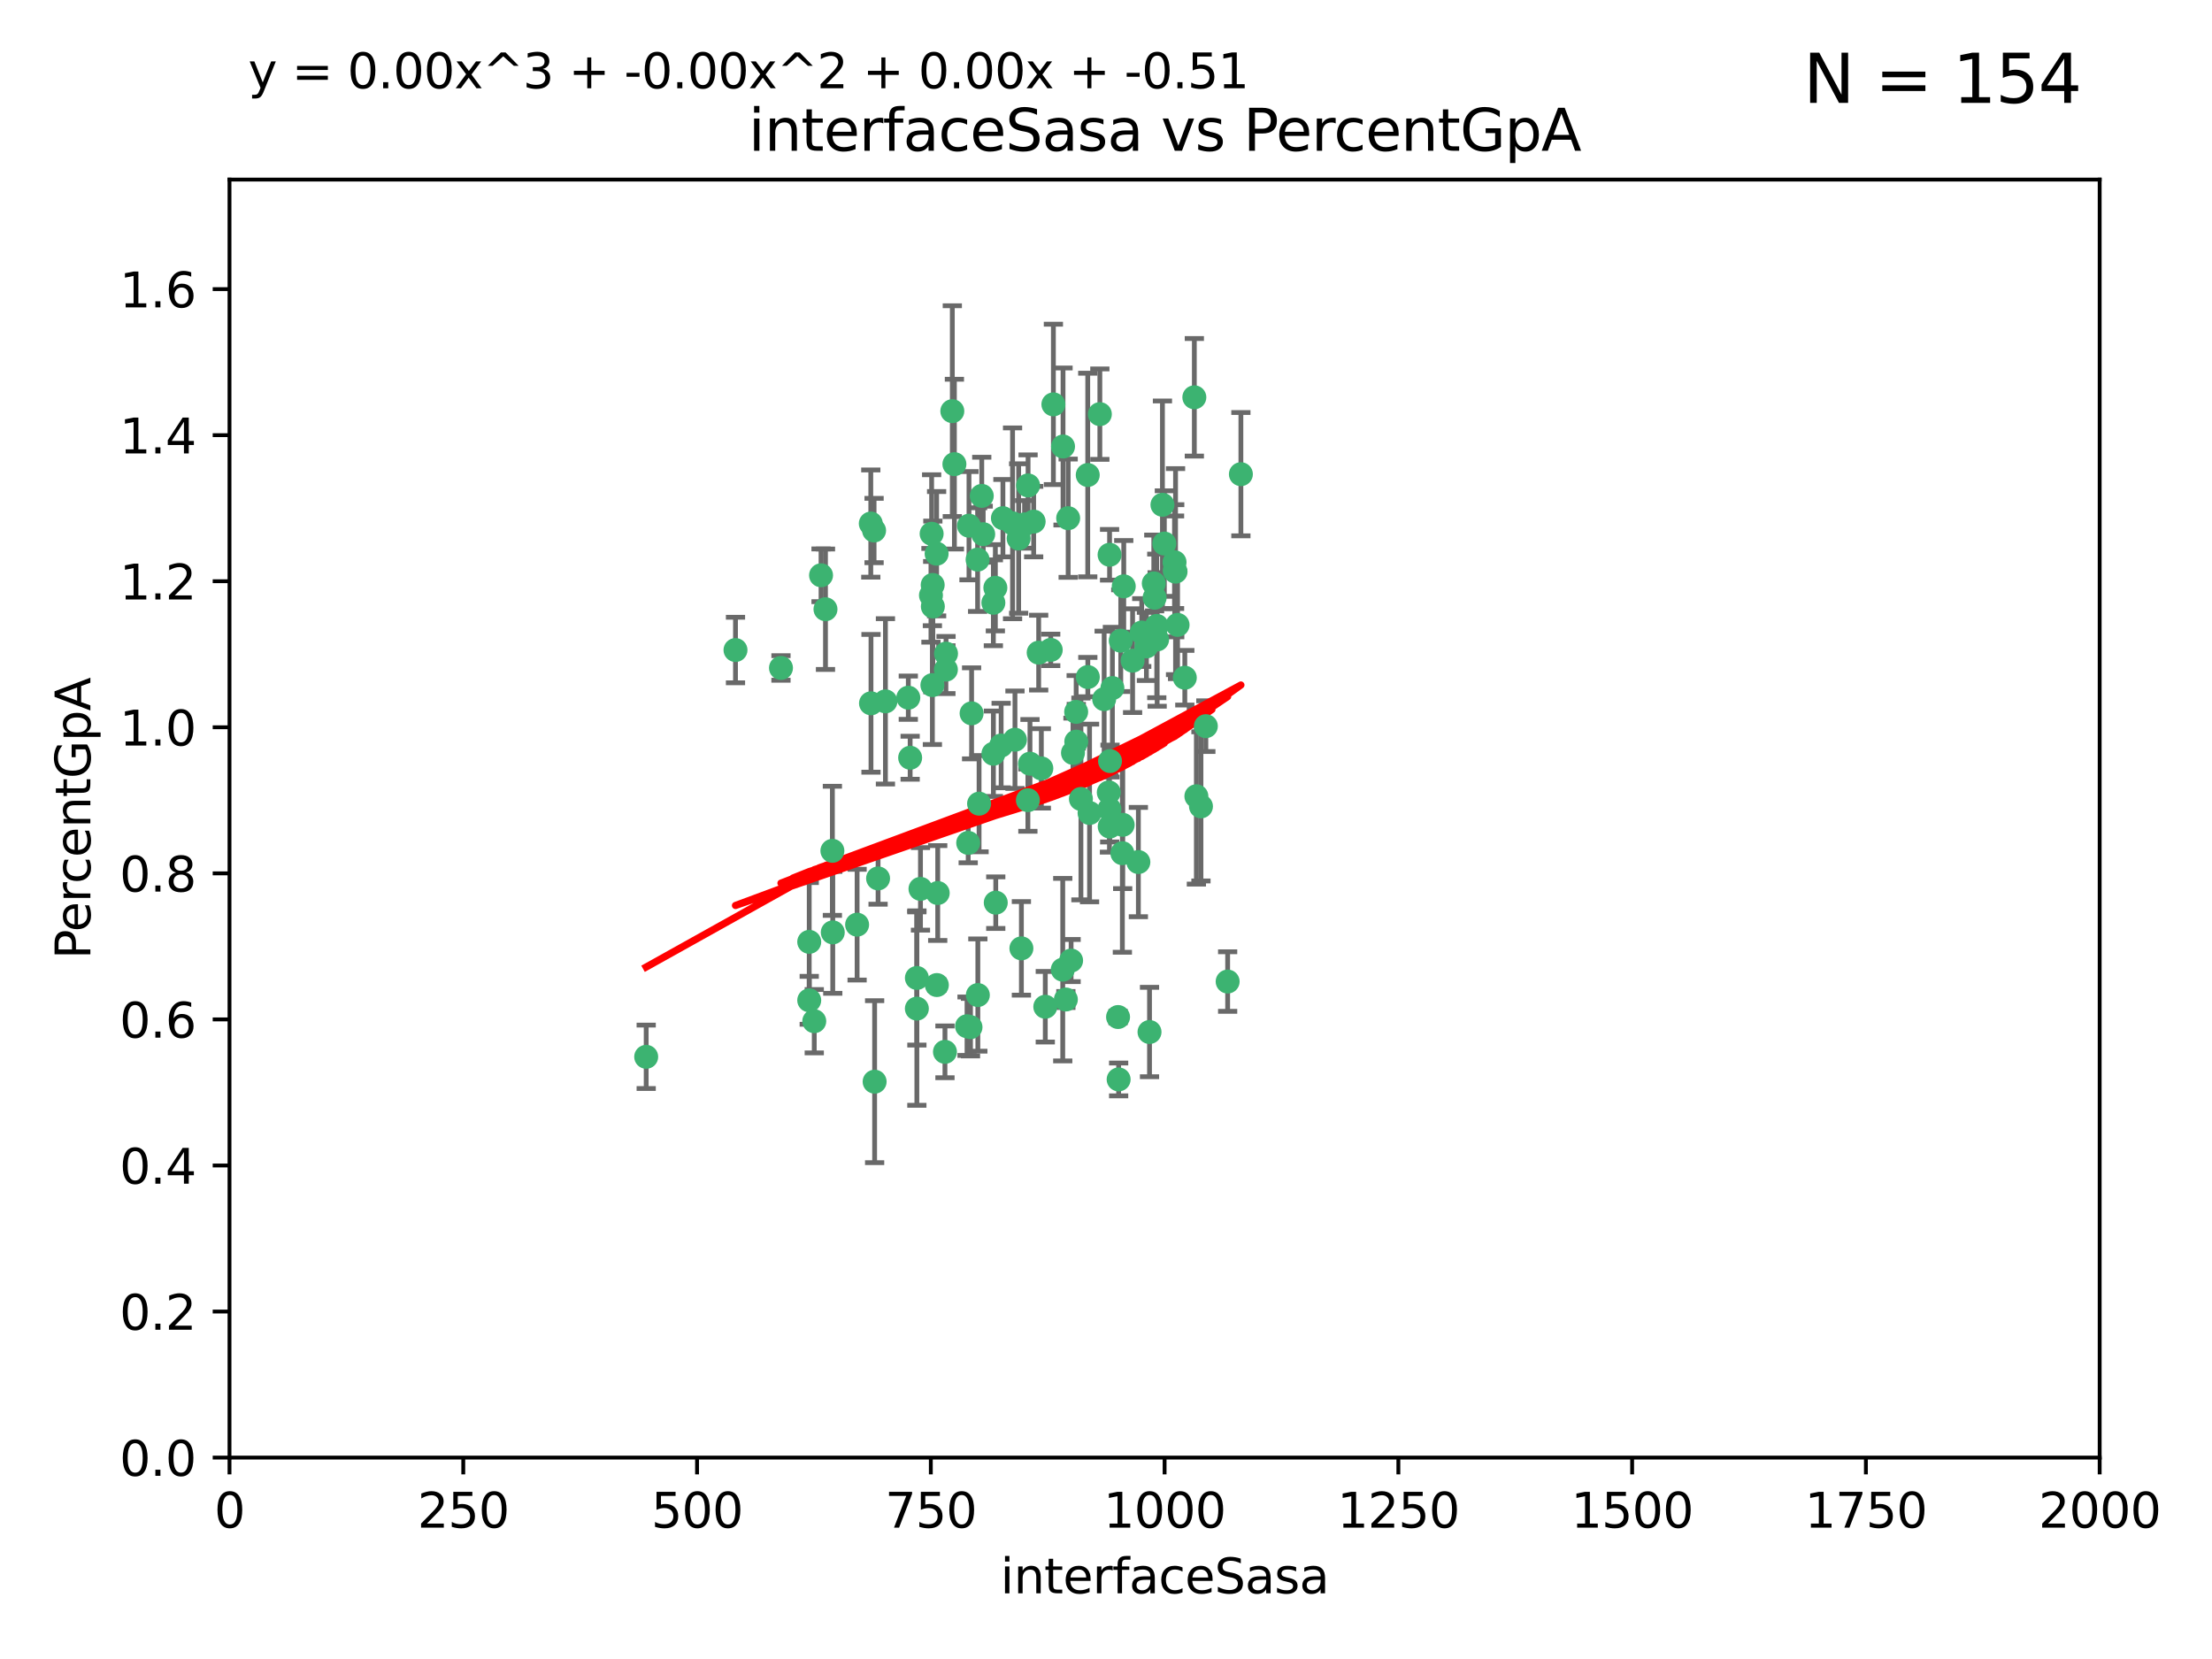 <?xml version="1.0" encoding="utf-8" standalone="no"?>
<!DOCTYPE svg PUBLIC "-//W3C//DTD SVG 1.1//EN"
  "http://www.w3.org/Graphics/SVG/1.1/DTD/svg11.dtd">
<svg xmlns:xlink="http://www.w3.org/1999/xlink" width="460.8pt" height="345.6pt" viewBox="0 0 460.8 345.6" xmlns="http://www.w3.org/2000/svg" version="1.1">
 <defs>
  <style type="text/css">*{stroke-linejoin: round; stroke-linecap: butt}</style>
 </defs>
 <g id="figure_1">
  <g id="patch_1">
   <path d="M 0 345.6 
L 460.8 345.6 
L 460.8 0 
L 0 0 
z
" style="fill: #ffffff"/>
  </g>
  <g id="axes_1">
   <g id="patch_2">
    <path d="M 47.81 303.64 
L 437.4 303.64 
L 437.4 37.411 
L 47.81 37.411 
z
" style="fill: #ffffff"/>
   </g>
   <g id="PathCollection_1">
    <defs>
     <path id="mb175c679ef" d="M 0 1.118 
C 0.297 1.118 0.581 1 0.791 0.791 
C 1 0.581 1.118 0.297 1.118 0 
C 1.118 -0.297 1 -0.581 0.791 -0.791 
C 0.581 -1 0.297 -1.118 0 -1.118 
C -0.297 -1.118 -0.581 -1 -0.791 -0.791 
C -1 -0.581 -1.118 -0.297 -1.118 0 
C -1.118 0.297 -1 0.581 -0.791 0.791 
C -0.581 1 -0.297 1.118 0 1.118 
z
" style="stroke: #3cb371"/>
    </defs>
    <g clip-path="url(#p09cb2d2e41)">
     <use xlink:href="#mb175c679ef" x="234.098" y="122.143" style="fill: #3cb371; stroke: #3cb371"/>
     <use xlink:href="#mb175c679ef" x="241.054" y="133.21" style="fill: #3cb371; stroke: #3cb371"/>
     <use xlink:href="#mb175c679ef" x="231.145" y="115.568" style="fill: #3cb371; stroke: #3cb371"/>
     <use xlink:href="#mb175c679ef" x="242.554" y="113.232" style="fill: #3cb371; stroke: #3cb371"/>
     <use xlink:href="#mb175c679ef" x="208.925" y="107.943" style="fill: #3cb371; stroke: #3cb371"/>
     <use xlink:href="#mb175c679ef" x="258.5" y="98.781" style="fill: #3cb371; stroke: #3cb371"/>
     <use xlink:href="#mb175c679ef" x="237.846" y="131.77" style="fill: #3cb371; stroke: #3cb371"/>
     <use xlink:href="#mb175c679ef" x="242.159" y="105.161" style="fill: #3cb371; stroke: #3cb371"/>
     <use xlink:href="#mb175c679ef" x="194.329" y="126.342" style="fill: #3cb371; stroke: #3cb371"/>
     <use xlink:href="#mb175c679ef" x="244.888" y="119.082" style="fill: #3cb371; stroke: #3cb371"/>
     <use xlink:href="#mb175c679ef" x="221.45" y="93.014" style="fill: #3cb371; stroke: #3cb371"/>
     <use xlink:href="#mb175c679ef" x="231.733" y="143.336" style="fill: #3cb371; stroke: #3cb371"/>
     <use xlink:href="#mb175c679ef" x="238.82" y="134.663" style="fill: #3cb371; stroke: #3cb371"/>
     <use xlink:href="#mb175c679ef" x="223.131" y="200.101" style="fill: #3cb371; stroke: #3cb371"/>
     <use xlink:href="#mb175c679ef" x="214.167" y="101.126" style="fill: #3cb371; stroke: #3cb371"/>
     <use xlink:href="#mb175c679ef" x="251.201" y="151.274" style="fill: #3cb371; stroke: #3cb371"/>
     <use xlink:href="#mb175c679ef" x="225.177" y="166.436" style="fill: #3cb371; stroke: #3cb371"/>
     <use xlink:href="#mb175c679ef" x="226.975" y="169.36" style="fill: #3cb371; stroke: #3cb371"/>
     <use xlink:href="#mb175c679ef" x="201.856" y="109.513" style="fill: #3cb371; stroke: #3cb371"/>
     <use xlink:href="#mb175c679ef" x="226.614" y="141.043" style="fill: #3cb371; stroke: #3cb371"/>
     <use xlink:href="#mb175c679ef" x="198.385" y="85.648" style="fill: #3cb371; stroke: #3cb371"/>
     <use xlink:href="#mb175c679ef" x="210.935" y="109.017" style="fill: #3cb371; stroke: #3cb371"/>
     <use xlink:href="#mb175c679ef" x="214.128" y="166.685" style="fill: #3cb371; stroke: #3cb371"/>
     <use xlink:href="#mb175c679ef" x="233.81" y="177.737" style="fill: #3cb371; stroke: #3cb371"/>
     <use xlink:href="#mb175c679ef" x="240.527" y="124.513" style="fill: #3cb371; stroke: #3cb371"/>
     <use xlink:href="#mb175c679ef" x="233.475" y="133.468" style="fill: #3cb371; stroke: #3cb371"/>
     <use xlink:href="#mb175c679ef" x="216.929" y="160.067" style="fill: #3cb371; stroke: #3cb371"/>
     <use xlink:href="#mb175c679ef" x="244.715" y="118.9" style="fill: #3cb371; stroke: #3cb371"/>
     <use xlink:href="#mb175c679ef" x="218.885" y="135.386" style="fill: #3cb371; stroke: #3cb371"/>
     <use xlink:href="#mb175c679ef" x="226.597" y="98.955" style="fill: #3cb371; stroke: #3cb371"/>
     <use xlink:href="#mb175c679ef" x="197.048" y="139.497" style="fill: #3cb371; stroke: #3cb371"/>
     <use xlink:href="#mb175c679ef" x="235.941" y="137.629" style="fill: #3cb371; stroke: #3cb371"/>
     <use xlink:href="#mb175c679ef" x="221.39" y="201.998" style="fill: #3cb371; stroke: #3cb371"/>
     <use xlink:href="#mb175c679ef" x="232.912" y="211.864" style="fill: #3cb371; stroke: #3cb371"/>
     <use xlink:href="#mb175c679ef" x="202.401" y="148.602" style="fill: #3cb371; stroke: #3cb371"/>
     <use xlink:href="#mb175c679ef" x="222.518" y="107.949" style="fill: #3cb371; stroke: #3cb371"/>
     <use xlink:href="#mb175c679ef" x="204.819" y="111.281" style="fill: #3cb371; stroke: #3cb371"/>
     <use xlink:href="#mb175c679ef" x="203.96" y="167.417" style="fill: #3cb371; stroke: #3cb371"/>
     <use xlink:href="#mb175c679ef" x="194.296" y="121.859" style="fill: #3cb371; stroke: #3cb371"/>
     <use xlink:href="#mb175c679ef" x="231.12" y="168.564" style="fill: #3cb371; stroke: #3cb371"/>
     <use xlink:href="#mb175c679ef" x="229.119" y="86.272" style="fill: #3cb371; stroke: #3cb371"/>
     <use xlink:href="#mb175c679ef" x="250.183" y="167.984" style="fill: #3cb371; stroke: #3cb371"/>
     <use xlink:href="#mb175c679ef" x="207.351" y="122.444" style="fill: #3cb371; stroke: #3cb371"/>
     <use xlink:href="#mb175c679ef" x="195.114" y="115.347" style="fill: #3cb371; stroke: #3cb371"/>
     <use xlink:href="#mb175c679ef" x="182.088" y="110.514" style="fill: #3cb371; stroke: #3cb371"/>
     <use xlink:href="#mb175c679ef" x="206.946" y="157.016" style="fill: #3cb371; stroke: #3cb371"/>
     <use xlink:href="#mb175c679ef" x="213.44" y="109.239" style="fill: #3cb371; stroke: #3cb371"/>
     <use xlink:href="#mb175c679ef" x="197.074" y="136.161" style="fill: #3cb371; stroke: #3cb371"/>
     <use xlink:href="#mb175c679ef" x="196.853" y="219.119" style="fill: #3cb371; stroke: #3cb371"/>
     <use xlink:href="#mb175c679ef" x="233.033" y="224.865" style="fill: #3cb371; stroke: #3cb371"/>
     <use xlink:href="#mb175c679ef" x="249.228" y="165.873" style="fill: #3cb371; stroke: #3cb371"/>
     <use xlink:href="#mb175c679ef" x="222.039" y="208.215" style="fill: #3cb371; stroke: #3cb371"/>
     <use xlink:href="#mb175c679ef" x="189.216" y="145.341" style="fill: #3cb371; stroke: #3cb371"/>
     <use xlink:href="#mb175c679ef" x="202.173" y="213.979" style="fill: #3cb371; stroke: #3cb371"/>
     <use xlink:href="#mb175c679ef" x="203.704" y="207.286" style="fill: #3cb371; stroke: #3cb371"/>
     <use xlink:href="#mb175c679ef" x="181.402" y="109.065" style="fill: #3cb371; stroke: #3cb371"/>
     <use xlink:href="#mb175c679ef" x="206.936" y="125.569" style="fill: #3cb371; stroke: #3cb371"/>
     <use xlink:href="#mb175c679ef" x="211.436" y="154.097" style="fill: #3cb371; stroke: #3cb371"/>
     <use xlink:href="#mb175c679ef" x="233.876" y="171.824" style="fill: #3cb371; stroke: #3cb371"/>
     <use xlink:href="#mb175c679ef" x="214.562" y="159.094" style="fill: #3cb371; stroke: #3cb371"/>
     <use xlink:href="#mb175c679ef" x="246.818" y="141.181" style="fill: #3cb371; stroke: #3cb371"/>
     <use xlink:href="#mb175c679ef" x="198.821" y="96.69" style="fill: #3cb371; stroke: #3cb371"/>
     <use xlink:href="#mb175c679ef" x="240.975" y="130.388" style="fill: #3cb371; stroke: #3cb371"/>
     <use xlink:href="#mb175c679ef" x="194.076" y="111.192" style="fill: #3cb371; stroke: #3cb371"/>
     <use xlink:href="#mb175c679ef" x="171.039" y="119.843" style="fill: #3cb371; stroke: #3cb371"/>
     <use xlink:href="#mb175c679ef" x="230.982" y="165.075" style="fill: #3cb371; stroke: #3cb371"/>
     <use xlink:href="#mb175c679ef" x="194.235" y="142.72" style="fill: #3cb371; stroke: #3cb371"/>
     <use xlink:href="#mb175c679ef" x="240.357" y="121.528" style="fill: #3cb371; stroke: #3cb371"/>
     <use xlink:href="#mb175c679ef" x="171.963" y="126.913" style="fill: #3cb371; stroke: #3cb371"/>
     <use xlink:href="#mb175c679ef" x="245.309" y="130.173" style="fill: #3cb371; stroke: #3cb371"/>
     <use xlink:href="#mb175c679ef" x="231.239" y="158.542" style="fill: #3cb371; stroke: #3cb371"/>
     <use xlink:href="#mb175c679ef" x="230.017" y="145.644" style="fill: #3cb371; stroke: #3cb371"/>
     <use xlink:href="#mb175c679ef" x="212.776" y="197.559" style="fill: #3cb371; stroke: #3cb371"/>
     <use xlink:href="#mb175c679ef" x="224.209" y="154.498" style="fill: #3cb371; stroke: #3cb371"/>
     <use xlink:href="#mb175c679ef" x="255.742" y="204.475" style="fill: #3cb371; stroke: #3cb371"/>
     <use xlink:href="#mb175c679ef" x="201.453" y="213.781" style="fill: #3cb371; stroke: #3cb371"/>
     <use xlink:href="#mb175c679ef" x="244.68" y="117.123" style="fill: #3cb371; stroke: #3cb371"/>
     <use xlink:href="#mb175c679ef" x="248.803" y="82.766" style="fill: #3cb371; stroke: #3cb371"/>
     <use xlink:href="#mb175c679ef" x="193.935" y="124.015" style="fill: #3cb371; stroke: #3cb371"/>
     <use xlink:href="#mb175c679ef" x="204.519" y="103.302" style="fill: #3cb371; stroke: #3cb371"/>
     <use xlink:href="#mb175c679ef" x="184.453" y="146.106" style="fill: #3cb371; stroke: #3cb371"/>
     <use xlink:href="#mb175c679ef" x="203.654" y="116.576" style="fill: #3cb371; stroke: #3cb371"/>
     <use xlink:href="#mb175c679ef" x="216.376" y="135.958" style="fill: #3cb371; stroke: #3cb371"/>
     <use xlink:href="#mb175c679ef" x="169.625" y="212.733" style="fill: #3cb371; stroke: #3cb371"/>
     <use xlink:href="#mb175c679ef" x="201.694" y="175.59" style="fill: #3cb371; stroke: #3cb371"/>
     <use xlink:href="#mb175c679ef" x="189.601" y="157.852" style="fill: #3cb371; stroke: #3cb371"/>
     <use xlink:href="#mb175c679ef" x="178.551" y="192.625" style="fill: #3cb371; stroke: #3cb371"/>
     <use xlink:href="#mb175c679ef" x="182.92" y="182.992" style="fill: #3cb371; stroke: #3cb371"/>
     <use xlink:href="#mb175c679ef" x="224.185" y="148.297" style="fill: #3cb371; stroke: #3cb371"/>
     <use xlink:href="#mb175c679ef" x="215.33" y="108.658" style="fill: #3cb371; stroke: #3cb371"/>
     <use xlink:href="#mb175c679ef" x="231.172" y="172.188" style="fill: #3cb371; stroke: #3cb371"/>
     <use xlink:href="#mb175c679ef" x="195.165" y="205.202" style="fill: #3cb371; stroke: #3cb371"/>
     <use xlink:href="#mb175c679ef" x="153.217" y="135.415" style="fill: #3cb371; stroke: #3cb371"/>
     <use xlink:href="#mb175c679ef" x="207.435" y="188.041" style="fill: #3cb371; stroke: #3cb371"/>
     <use xlink:href="#mb175c679ef" x="212.203" y="112.178" style="fill: #3cb371; stroke: #3cb371"/>
     <use xlink:href="#mb175c679ef" x="191.004" y="203.727" style="fill: #3cb371; stroke: #3cb371"/>
     <use xlink:href="#mb175c679ef" x="195.344" y="186.034" style="fill: #3cb371; stroke: #3cb371"/>
     <use xlink:href="#mb175c679ef" x="219.44" y="84.238" style="fill: #3cb371; stroke: #3cb371"/>
     <use xlink:href="#mb175c679ef" x="208.557" y="155.307" style="fill: #3cb371; stroke: #3cb371"/>
     <use xlink:href="#mb175c679ef" x="191.752" y="185.169" style="fill: #3cb371; stroke: #3cb371"/>
     <use xlink:href="#mb175c679ef" x="239.465" y="214.987" style="fill: #3cb371; stroke: #3cb371"/>
     <use xlink:href="#mb175c679ef" x="181.445" y="146.514" style="fill: #3cb371; stroke: #3cb371"/>
     <use xlink:href="#mb175c679ef" x="182.201" y="225.333" style="fill: #3cb371; stroke: #3cb371"/>
     <use xlink:href="#mb175c679ef" x="173.402" y="177.24" style="fill: #3cb371; stroke: #3cb371"/>
     <use xlink:href="#mb175c679ef" x="223.521" y="156.841" style="fill: #3cb371; stroke: #3cb371"/>
     <use xlink:href="#mb175c679ef" x="168.577" y="208.382" style="fill: #3cb371; stroke: #3cb371"/>
     <use xlink:href="#mb175c679ef" x="190.998" y="210.111" style="fill: #3cb371; stroke: #3cb371"/>
     <use xlink:href="#mb175c679ef" x="168.577" y="196.207" style="fill: #3cb371; stroke: #3cb371"/>
     <use xlink:href="#mb175c679ef" x="237.143" y="179.582" style="fill: #3cb371; stroke: #3cb371"/>
     <use xlink:href="#mb175c679ef" x="162.692" y="139.145" style="fill: #3cb371; stroke: #3cb371"/>
     <use xlink:href="#mb175c679ef" x="217.753" y="209.723" style="fill: #3cb371; stroke: #3cb371"/>
     <use xlink:href="#mb175c679ef" x="173.48" y="194.231" style="fill: #3cb371; stroke: #3cb371"/>
     <use xlink:href="#mb175c679ef" x="134.613" y="220.154" style="fill: #3cb371; stroke: #3cb371"/>
    </g>
   </g>
   <g id="matplotlib.axis_1">
    <g id="xtick_1">
     <g id="line2d_1">
      <defs>
       <path id="ma58e20ddaa" d="M 0 0 
L 0 3.5 
" style="stroke: #000000; stroke-width: 0.8"/>
      </defs>
      <g>
       <use xlink:href="#ma58e20ddaa" x="47.81" y="303.64" style="stroke: #000000; stroke-width: 0.8"/>
      </g>
     </g>
     <g id="text_1">
      <!-- 0 -->
      <g transform="translate(44.629 318.238)scale(0.1 -0.1)">
       <defs>
        <path id="DejaVuSans-30" d="M 2034 4250 
Q 1547 4250 1301 3770 
Q 1056 3291 1056 2328 
Q 1056 1369 1301 889 
Q 1547 409 2034 409 
Q 2525 409 2770 889 
Q 3016 1369 3016 2328 
Q 3016 3291 2770 3770 
Q 2525 4250 2034 4250 
z
M 2034 4750 
Q 2819 4750 3233 4129 
Q 3647 3509 3647 2328 
Q 3647 1150 3233 529 
Q 2819 -91 2034 -91 
Q 1250 -91 836 529 
Q 422 1150 422 2328 
Q 422 3509 836 4129 
Q 1250 4750 2034 4750 
z
" transform="scale(0.016)"/>
       </defs>
       <use xlink:href="#DejaVuSans-30"/>
      </g>
     </g>
    </g>
    <g id="xtick_2">
     <g id="line2d_2">
      <g>
       <use xlink:href="#ma58e20ddaa" x="96.509" y="303.64" style="stroke: #000000; stroke-width: 0.8"/>
      </g>
     </g>
     <g id="text_2">
      <!-- 250 -->
      <g transform="translate(86.965 318.238)scale(0.1 -0.1)">
       <defs>
        <path id="DejaVuSans-32" d="M 1228 531 
L 3431 531 
L 3431 0 
L 469 0 
L 469 531 
Q 828 903 1448 1529 
Q 2069 2156 2228 2338 
Q 2531 2678 2651 2914 
Q 2772 3150 2772 3378 
Q 2772 3750 2511 3984 
Q 2250 4219 1831 4219 
Q 1534 4219 1204 4116 
Q 875 4013 500 3803 
L 500 4441 
Q 881 4594 1212 4672 
Q 1544 4750 1819 4750 
Q 2544 4750 2975 4387 
Q 3406 4025 3406 3419 
Q 3406 3131 3298 2873 
Q 3191 2616 2906 2266 
Q 2828 2175 2409 1742 
Q 1991 1309 1228 531 
z
" transform="scale(0.016)"/>
        <path id="DejaVuSans-35" d="M 691 4666 
L 3169 4666 
L 3169 4134 
L 1269 4134 
L 1269 2991 
Q 1406 3038 1543 3061 
Q 1681 3084 1819 3084 
Q 2600 3084 3056 2656 
Q 3513 2228 3513 1497 
Q 3513 744 3044 326 
Q 2575 -91 1722 -91 
Q 1428 -91 1123 -41 
Q 819 9 494 109 
L 494 744 
Q 775 591 1075 516 
Q 1375 441 1709 441 
Q 2250 441 2565 725 
Q 2881 1009 2881 1497 
Q 2881 1984 2565 2268 
Q 2250 2553 1709 2553 
Q 1456 2553 1204 2497 
Q 953 2441 691 2322 
L 691 4666 
z
" transform="scale(0.016)"/>
       </defs>
       <use xlink:href="#DejaVuSans-32"/>
       <use xlink:href="#DejaVuSans-35" x="63.623"/>
       <use xlink:href="#DejaVuSans-30" x="127.246"/>
      </g>
     </g>
    </g>
    <g id="xtick_3">
     <g id="line2d_3">
      <g>
       <use xlink:href="#ma58e20ddaa" x="145.208" y="303.64" style="stroke: #000000; stroke-width: 0.8"/>
      </g>
     </g>
     <g id="text_3">
      <!-- 500 -->
      <g transform="translate(135.664 318.238)scale(0.1 -0.1)">
       <use xlink:href="#DejaVuSans-35"/>
       <use xlink:href="#DejaVuSans-30" x="63.623"/>
       <use xlink:href="#DejaVuSans-30" x="127.246"/>
      </g>
     </g>
    </g>
    <g id="xtick_4">
     <g id="line2d_4">
      <g>
       <use xlink:href="#ma58e20ddaa" x="193.906" y="303.64" style="stroke: #000000; stroke-width: 0.8"/>
      </g>
     </g>
     <g id="text_4">
      <!-- 750 -->
      <g transform="translate(184.363 318.238)scale(0.1 -0.1)">
       <defs>
        <path id="DejaVuSans-37" d="M 525 4666 
L 3525 4666 
L 3525 4397 
L 1831 0 
L 1172 0 
L 2766 4134 
L 525 4134 
L 525 4666 
z
" transform="scale(0.016)"/>
       </defs>
       <use xlink:href="#DejaVuSans-37"/>
       <use xlink:href="#DejaVuSans-35" x="63.623"/>
       <use xlink:href="#DejaVuSans-30" x="127.246"/>
      </g>
     </g>
    </g>
    <g id="xtick_5">
     <g id="line2d_5">
      <g>
       <use xlink:href="#ma58e20ddaa" x="242.605" y="303.64" style="stroke: #000000; stroke-width: 0.8"/>
      </g>
     </g>
     <g id="text_5">
      <!-- 1000 -->
      <g transform="translate(229.88 318.238)scale(0.1 -0.1)">
       <defs>
        <path id="DejaVuSans-31" d="M 794 531 
L 1825 531 
L 1825 4091 
L 703 3866 
L 703 4441 
L 1819 4666 
L 2450 4666 
L 2450 531 
L 3481 531 
L 3481 0 
L 794 0 
L 794 531 
z
" transform="scale(0.016)"/>
       </defs>
       <use xlink:href="#DejaVuSans-31"/>
       <use xlink:href="#DejaVuSans-30" x="63.623"/>
       <use xlink:href="#DejaVuSans-30" x="127.246"/>
       <use xlink:href="#DejaVuSans-30" x="190.869"/>
      </g>
     </g>
    </g>
    <g id="xtick_6">
     <g id="line2d_6">
      <g>
       <use xlink:href="#ma58e20ddaa" x="291.304" y="303.64" style="stroke: #000000; stroke-width: 0.8"/>
      </g>
     </g>
     <g id="text_6">
      <!-- 1250 -->
      <g transform="translate(278.579 318.238)scale(0.1 -0.1)">
       <use xlink:href="#DejaVuSans-31"/>
       <use xlink:href="#DejaVuSans-32" x="63.623"/>
       <use xlink:href="#DejaVuSans-35" x="127.246"/>
       <use xlink:href="#DejaVuSans-30" x="190.869"/>
      </g>
     </g>
    </g>
    <g id="xtick_7">
     <g id="line2d_7">
      <g>
       <use xlink:href="#ma58e20ddaa" x="340.002" y="303.64" style="stroke: #000000; stroke-width: 0.8"/>
      </g>
     </g>
     <g id="text_7">
      <!-- 1500 -->
      <g transform="translate(327.277 318.238)scale(0.1 -0.1)">
       <use xlink:href="#DejaVuSans-31"/>
       <use xlink:href="#DejaVuSans-35" x="63.623"/>
       <use xlink:href="#DejaVuSans-30" x="127.246"/>
       <use xlink:href="#DejaVuSans-30" x="190.869"/>
      </g>
     </g>
    </g>
    <g id="xtick_8">
     <g id="line2d_8">
      <g>
       <use xlink:href="#ma58e20ddaa" x="388.701" y="303.64" style="stroke: #000000; stroke-width: 0.8"/>
      </g>
     </g>
     <g id="text_8">
      <!-- 1750 -->
      <g transform="translate(375.976 318.238)scale(0.1 -0.1)">
       <use xlink:href="#DejaVuSans-31"/>
       <use xlink:href="#DejaVuSans-37" x="63.623"/>
       <use xlink:href="#DejaVuSans-35" x="127.246"/>
       <use xlink:href="#DejaVuSans-30" x="190.869"/>
      </g>
     </g>
    </g>
    <g id="xtick_9">
     <g id="line2d_9">
      <g>
       <use xlink:href="#ma58e20ddaa" x="437.4" y="303.64" style="stroke: #000000; stroke-width: 0.8"/>
      </g>
     </g>
     <g id="text_9">
      <!-- 2000 -->
      <g transform="translate(424.675 318.238)scale(0.1 -0.1)">
       <use xlink:href="#DejaVuSans-32"/>
       <use xlink:href="#DejaVuSans-30" x="63.623"/>
       <use xlink:href="#DejaVuSans-30" x="127.246"/>
       <use xlink:href="#DejaVuSans-30" x="190.869"/>
      </g>
     </g>
    </g>
    <g id="text_10">
     <!-- interfaceSasa -->
     <g transform="translate(208.398 331.917)scale(0.1 -0.1)">
      <defs>
       <path id="DejaVuSans-69" d="M 603 3500 
L 1178 3500 
L 1178 0 
L 603 0 
L 603 3500 
z
M 603 4863 
L 1178 4863 
L 1178 4134 
L 603 4134 
L 603 4863 
z
" transform="scale(0.016)"/>
       <path id="DejaVuSans-6e" d="M 3513 2113 
L 3513 0 
L 2938 0 
L 2938 2094 
Q 2938 2591 2744 2837 
Q 2550 3084 2163 3084 
Q 1697 3084 1428 2787 
Q 1159 2491 1159 1978 
L 1159 0 
L 581 0 
L 581 3500 
L 1159 3500 
L 1159 2956 
Q 1366 3272 1645 3428 
Q 1925 3584 2291 3584 
Q 2894 3584 3203 3211 
Q 3513 2838 3513 2113 
z
" transform="scale(0.016)"/>
       <path id="DejaVuSans-74" d="M 1172 4494 
L 1172 3500 
L 2356 3500 
L 2356 3053 
L 1172 3053 
L 1172 1153 
Q 1172 725 1289 603 
Q 1406 481 1766 481 
L 2356 481 
L 2356 0 
L 1766 0 
Q 1100 0 847 248 
Q 594 497 594 1153 
L 594 3053 
L 172 3053 
L 172 3500 
L 594 3500 
L 594 4494 
L 1172 4494 
z
" transform="scale(0.016)"/>
       <path id="DejaVuSans-65" d="M 3597 1894 
L 3597 1613 
L 953 1613 
Q 991 1019 1311 708 
Q 1631 397 2203 397 
Q 2534 397 2845 478 
Q 3156 559 3463 722 
L 3463 178 
Q 3153 47 2828 -22 
Q 2503 -91 2169 -91 
Q 1331 -91 842 396 
Q 353 884 353 1716 
Q 353 2575 817 3079 
Q 1281 3584 2069 3584 
Q 2775 3584 3186 3129 
Q 3597 2675 3597 1894 
z
M 3022 2063 
Q 3016 2534 2758 2815 
Q 2500 3097 2075 3097 
Q 1594 3097 1305 2825 
Q 1016 2553 972 2059 
L 3022 2063 
z
" transform="scale(0.016)"/>
       <path id="DejaVuSans-72" d="M 2631 2963 
Q 2534 3019 2420 3045 
Q 2306 3072 2169 3072 
Q 1681 3072 1420 2755 
Q 1159 2438 1159 1844 
L 1159 0 
L 581 0 
L 581 3500 
L 1159 3500 
L 1159 2956 
Q 1341 3275 1631 3429 
Q 1922 3584 2338 3584 
Q 2397 3584 2469 3576 
Q 2541 3569 2628 3553 
L 2631 2963 
z
" transform="scale(0.016)"/>
       <path id="DejaVuSans-66" d="M 2375 4863 
L 2375 4384 
L 1825 4384 
Q 1516 4384 1395 4259 
Q 1275 4134 1275 3809 
L 1275 3500 
L 2222 3500 
L 2222 3053 
L 1275 3053 
L 1275 0 
L 697 0 
L 697 3053 
L 147 3053 
L 147 3500 
L 697 3500 
L 697 3744 
Q 697 4328 969 4595 
Q 1241 4863 1831 4863 
L 2375 4863 
z
" transform="scale(0.016)"/>
       <path id="DejaVuSans-61" d="M 2194 1759 
Q 1497 1759 1228 1600 
Q 959 1441 959 1056 
Q 959 750 1161 570 
Q 1363 391 1709 391 
Q 2188 391 2477 730 
Q 2766 1069 2766 1631 
L 2766 1759 
L 2194 1759 
z
M 3341 1997 
L 3341 0 
L 2766 0 
L 2766 531 
Q 2569 213 2275 61 
Q 1981 -91 1556 -91 
Q 1019 -91 701 211 
Q 384 513 384 1019 
Q 384 1609 779 1909 
Q 1175 2209 1959 2209 
L 2766 2209 
L 2766 2266 
Q 2766 2663 2505 2880 
Q 2244 3097 1772 3097 
Q 1472 3097 1187 3025 
Q 903 2953 641 2809 
L 641 3341 
Q 956 3463 1253 3523 
Q 1550 3584 1831 3584 
Q 2591 3584 2966 3190 
Q 3341 2797 3341 1997 
z
" transform="scale(0.016)"/>
       <path id="DejaVuSans-63" d="M 3122 3366 
L 3122 2828 
Q 2878 2963 2633 3030 
Q 2388 3097 2138 3097 
Q 1578 3097 1268 2742 
Q 959 2388 959 1747 
Q 959 1106 1268 751 
Q 1578 397 2138 397 
Q 2388 397 2633 464 
Q 2878 531 3122 666 
L 3122 134 
Q 2881 22 2623 -34 
Q 2366 -91 2075 -91 
Q 1284 -91 818 406 
Q 353 903 353 1747 
Q 353 2603 823 3093 
Q 1294 3584 2113 3584 
Q 2378 3584 2631 3529 
Q 2884 3475 3122 3366 
z
" transform="scale(0.016)"/>
       <path id="DejaVuSans-53" d="M 3425 4513 
L 3425 3897 
Q 3066 4069 2747 4153 
Q 2428 4238 2131 4238 
Q 1616 4238 1336 4038 
Q 1056 3838 1056 3469 
Q 1056 3159 1242 3001 
Q 1428 2844 1947 2747 
L 2328 2669 
Q 3034 2534 3370 2195 
Q 3706 1856 3706 1288 
Q 3706 609 3251 259 
Q 2797 -91 1919 -91 
Q 1588 -91 1214 -16 
Q 841 59 441 206 
L 441 856 
Q 825 641 1194 531 
Q 1563 422 1919 422 
Q 2459 422 2753 634 
Q 3047 847 3047 1241 
Q 3047 1584 2836 1778 
Q 2625 1972 2144 2069 
L 1759 2144 
Q 1053 2284 737 2584 
Q 422 2884 422 3419 
Q 422 4038 858 4394 
Q 1294 4750 2059 4750 
Q 2388 4750 2728 4690 
Q 3069 4631 3425 4513 
z
" transform="scale(0.016)"/>
       <path id="DejaVuSans-73" d="M 2834 3397 
L 2834 2853 
Q 2591 2978 2328 3040 
Q 2066 3103 1784 3103 
Q 1356 3103 1142 2972 
Q 928 2841 928 2578 
Q 928 2378 1081 2264 
Q 1234 2150 1697 2047 
L 1894 2003 
Q 2506 1872 2764 1633 
Q 3022 1394 3022 966 
Q 3022 478 2636 193 
Q 2250 -91 1575 -91 
Q 1294 -91 989 -36 
Q 684 19 347 128 
L 347 722 
Q 666 556 975 473 
Q 1284 391 1588 391 
Q 1994 391 2212 530 
Q 2431 669 2431 922 
Q 2431 1156 2273 1281 
Q 2116 1406 1581 1522 
L 1381 1569 
Q 847 1681 609 1914 
Q 372 2147 372 2553 
Q 372 3047 722 3315 
Q 1072 3584 1716 3584 
Q 2034 3584 2315 3537 
Q 2597 3491 2834 3397 
z
" transform="scale(0.016)"/>
      </defs>
      <use xlink:href="#DejaVuSans-69"/>
      <use xlink:href="#DejaVuSans-6e" x="27.783"/>
      <use xlink:href="#DejaVuSans-74" x="91.162"/>
      <use xlink:href="#DejaVuSans-65" x="130.371"/>
      <use xlink:href="#DejaVuSans-72" x="191.895"/>
      <use xlink:href="#DejaVuSans-66" x="233.008"/>
      <use xlink:href="#DejaVuSans-61" x="268.213"/>
      <use xlink:href="#DejaVuSans-63" x="329.492"/>
      <use xlink:href="#DejaVuSans-65" x="384.473"/>
      <use xlink:href="#DejaVuSans-53" x="445.996"/>
      <use xlink:href="#DejaVuSans-61" x="509.473"/>
      <use xlink:href="#DejaVuSans-73" x="570.752"/>
      <use xlink:href="#DejaVuSans-61" x="622.852"/>
     </g>
    </g>
   </g>
   <g id="matplotlib.axis_2">
    <g id="ytick_1">
     <g id="line2d_10">
      <defs>
       <path id="m81931b5887" d="M 0 0 
L -3.5 0 
" style="stroke: #000000; stroke-width: 0.8"/>
      </defs>
      <g>
       <use xlink:href="#m81931b5887" x="47.81" y="303.64" style="stroke: #000000; stroke-width: 0.8"/>
      </g>
     </g>
     <g id="text_11">
      <!-- 0.0 -->
      <g transform="translate(24.907 307.439)scale(0.1 -0.1)">
       <defs>
        <path id="DejaVuSans-2e" d="M 684 794 
L 1344 794 
L 1344 0 
L 684 0 
L 684 794 
z
" transform="scale(0.016)"/>
       </defs>
       <use xlink:href="#DejaVuSans-30"/>
       <use xlink:href="#DejaVuSans-2e" x="63.623"/>
       <use xlink:href="#DejaVuSans-30" x="95.41"/>
      </g>
     </g>
    </g>
    <g id="ytick_2">
     <g id="line2d_11">
      <g>
       <use xlink:href="#m81931b5887" x="47.81" y="273.214" style="stroke: #000000; stroke-width: 0.8"/>
      </g>
     </g>
     <g id="text_12">
      <!-- 0.2 -->
      <g transform="translate(24.907 277.013)scale(0.1 -0.1)">
       <use xlink:href="#DejaVuSans-30"/>
       <use xlink:href="#DejaVuSans-2e" x="63.623"/>
       <use xlink:href="#DejaVuSans-32" x="95.41"/>
      </g>
     </g>
    </g>
    <g id="ytick_3">
     <g id="line2d_12">
      <g>
       <use xlink:href="#m81931b5887" x="47.81" y="242.788" style="stroke: #000000; stroke-width: 0.8"/>
      </g>
     </g>
     <g id="text_13">
      <!-- 0.4 -->
      <g transform="translate(24.907 246.587)scale(0.1 -0.1)">
       <defs>
        <path id="DejaVuSans-34" d="M 2419 4116 
L 825 1625 
L 2419 1625 
L 2419 4116 
z
M 2253 4666 
L 3047 4666 
L 3047 1625 
L 3713 1625 
L 3713 1100 
L 3047 1100 
L 3047 0 
L 2419 0 
L 2419 1100 
L 313 1100 
L 313 1709 
L 2253 4666 
z
" transform="scale(0.016)"/>
       </defs>
       <use xlink:href="#DejaVuSans-30"/>
       <use xlink:href="#DejaVuSans-2e" x="63.623"/>
       <use xlink:href="#DejaVuSans-34" x="95.41"/>
      </g>
     </g>
    </g>
    <g id="ytick_4">
     <g id="line2d_13">
      <g>
       <use xlink:href="#m81931b5887" x="47.81" y="212.362" style="stroke: #000000; stroke-width: 0.8"/>
      </g>
     </g>
     <g id="text_14">
      <!-- 0.6 -->
      <g transform="translate(24.907 216.161)scale(0.1 -0.1)">
       <defs>
        <path id="DejaVuSans-36" d="M 2113 2584 
Q 1688 2584 1439 2293 
Q 1191 2003 1191 1497 
Q 1191 994 1439 701 
Q 1688 409 2113 409 
Q 2538 409 2786 701 
Q 3034 994 3034 1497 
Q 3034 2003 2786 2293 
Q 2538 2584 2113 2584 
z
M 3366 4563 
L 3366 3988 
Q 3128 4100 2886 4159 
Q 2644 4219 2406 4219 
Q 1781 4219 1451 3797 
Q 1122 3375 1075 2522 
Q 1259 2794 1537 2939 
Q 1816 3084 2150 3084 
Q 2853 3084 3261 2657 
Q 3669 2231 3669 1497 
Q 3669 778 3244 343 
Q 2819 -91 2113 -91 
Q 1303 -91 875 529 
Q 447 1150 447 2328 
Q 447 3434 972 4092 
Q 1497 4750 2381 4750 
Q 2619 4750 2861 4703 
Q 3103 4656 3366 4563 
z
" transform="scale(0.016)"/>
       </defs>
       <use xlink:href="#DejaVuSans-30"/>
       <use xlink:href="#DejaVuSans-2e" x="63.623"/>
       <use xlink:href="#DejaVuSans-36" x="95.41"/>
      </g>
     </g>
    </g>
    <g id="ytick_5">
     <g id="line2d_14">
      <g>
       <use xlink:href="#m81931b5887" x="47.81" y="181.935" style="stroke: #000000; stroke-width: 0.8"/>
      </g>
     </g>
     <g id="text_15">
      <!-- 0.8 -->
      <g transform="translate(24.907 185.735)scale(0.1 -0.1)">
       <defs>
        <path id="DejaVuSans-38" d="M 2034 2216 
Q 1584 2216 1326 1975 
Q 1069 1734 1069 1313 
Q 1069 891 1326 650 
Q 1584 409 2034 409 
Q 2484 409 2743 651 
Q 3003 894 3003 1313 
Q 3003 1734 2745 1975 
Q 2488 2216 2034 2216 
z
M 1403 2484 
Q 997 2584 770 2862 
Q 544 3141 544 3541 
Q 544 4100 942 4425 
Q 1341 4750 2034 4750 
Q 2731 4750 3128 4425 
Q 3525 4100 3525 3541 
Q 3525 3141 3298 2862 
Q 3072 2584 2669 2484 
Q 3125 2378 3379 2068 
Q 3634 1759 3634 1313 
Q 3634 634 3220 271 
Q 2806 -91 2034 -91 
Q 1263 -91 848 271 
Q 434 634 434 1313 
Q 434 1759 690 2068 
Q 947 2378 1403 2484 
z
M 1172 3481 
Q 1172 3119 1398 2916 
Q 1625 2713 2034 2713 
Q 2441 2713 2670 2916 
Q 2900 3119 2900 3481 
Q 2900 3844 2670 4047 
Q 2441 4250 2034 4250 
Q 1625 4250 1398 4047 
Q 1172 3844 1172 3481 
z
" transform="scale(0.016)"/>
       </defs>
       <use xlink:href="#DejaVuSans-30"/>
       <use xlink:href="#DejaVuSans-2e" x="63.623"/>
       <use xlink:href="#DejaVuSans-38" x="95.41"/>
      </g>
     </g>
    </g>
    <g id="ytick_6">
     <g id="line2d_15">
      <g>
       <use xlink:href="#m81931b5887" x="47.81" y="151.509" style="stroke: #000000; stroke-width: 0.8"/>
      </g>
     </g>
     <g id="text_16">
      <!-- 1.0 -->
      <g transform="translate(24.907 155.308)scale(0.1 -0.1)">
       <use xlink:href="#DejaVuSans-31"/>
       <use xlink:href="#DejaVuSans-2e" x="63.623"/>
       <use xlink:href="#DejaVuSans-30" x="95.41"/>
      </g>
     </g>
    </g>
    <g id="ytick_7">
     <g id="line2d_16">
      <g>
       <use xlink:href="#m81931b5887" x="47.81" y="121.083" style="stroke: #000000; stroke-width: 0.8"/>
      </g>
     </g>
     <g id="text_17">
      <!-- 1.2 -->
      <g transform="translate(24.907 124.882)scale(0.1 -0.1)">
       <use xlink:href="#DejaVuSans-31"/>
       <use xlink:href="#DejaVuSans-2e" x="63.623"/>
       <use xlink:href="#DejaVuSans-32" x="95.41"/>
      </g>
     </g>
    </g>
    <g id="ytick_8">
     <g id="line2d_17">
      <g>
       <use xlink:href="#m81931b5887" x="47.81" y="90.657" style="stroke: #000000; stroke-width: 0.8"/>
      </g>
     </g>
     <g id="text_18">
      <!-- 1.4 -->
      <g transform="translate(24.907 94.456)scale(0.1 -0.1)">
       <use xlink:href="#DejaVuSans-31"/>
       <use xlink:href="#DejaVuSans-2e" x="63.623"/>
       <use xlink:href="#DejaVuSans-34" x="95.41"/>
      </g>
     </g>
    </g>
    <g id="ytick_9">
     <g id="line2d_18">
      <g>
       <use xlink:href="#m81931b5887" x="47.81" y="60.231" style="stroke: #000000; stroke-width: 0.8"/>
      </g>
     </g>
     <g id="text_19">
      <!-- 1.6 -->
      <g transform="translate(24.907 64.03)scale(0.1 -0.1)">
       <use xlink:href="#DejaVuSans-31"/>
       <use xlink:href="#DejaVuSans-2e" x="63.623"/>
       <use xlink:href="#DejaVuSans-36" x="95.41"/>
      </g>
     </g>
    </g>
    <g id="text_20">
     <!-- PercentGpA -->
     <g transform="translate(18.827 199.802)rotate(-90)scale(0.1 -0.1)">
      <defs>
       <path id="DejaVuSans-50" d="M 1259 4147 
L 1259 2394 
L 2053 2394 
Q 2494 2394 2734 2622 
Q 2975 2850 2975 3272 
Q 2975 3691 2734 3919 
Q 2494 4147 2053 4147 
L 1259 4147 
z
M 628 4666 
L 2053 4666 
Q 2838 4666 3239 4311 
Q 3641 3956 3641 3272 
Q 3641 2581 3239 2228 
Q 2838 1875 2053 1875 
L 1259 1875 
L 1259 0 
L 628 0 
L 628 4666 
z
" transform="scale(0.016)"/>
       <path id="DejaVuSans-47" d="M 3809 666 
L 3809 1919 
L 2778 1919 
L 2778 2438 
L 4434 2438 
L 4434 434 
Q 4069 175 3628 42 
Q 3188 -91 2688 -91 
Q 1594 -91 976 548 
Q 359 1188 359 2328 
Q 359 3472 976 4111 
Q 1594 4750 2688 4750 
Q 3144 4750 3555 4637 
Q 3966 4525 4313 4306 
L 4313 3634 
Q 3963 3931 3569 4081 
Q 3175 4231 2741 4231 
Q 1884 4231 1454 3753 
Q 1025 3275 1025 2328 
Q 1025 1384 1454 906 
Q 1884 428 2741 428 
Q 3075 428 3337 486 
Q 3600 544 3809 666 
z
" transform="scale(0.016)"/>
       <path id="DejaVuSans-70" d="M 1159 525 
L 1159 -1331 
L 581 -1331 
L 581 3500 
L 1159 3500 
L 1159 2969 
Q 1341 3281 1617 3432 
Q 1894 3584 2278 3584 
Q 2916 3584 3314 3078 
Q 3713 2572 3713 1747 
Q 3713 922 3314 415 
Q 2916 -91 2278 -91 
Q 1894 -91 1617 61 
Q 1341 213 1159 525 
z
M 3116 1747 
Q 3116 2381 2855 2742 
Q 2594 3103 2138 3103 
Q 1681 3103 1420 2742 
Q 1159 2381 1159 1747 
Q 1159 1113 1420 752 
Q 1681 391 2138 391 
Q 2594 391 2855 752 
Q 3116 1113 3116 1747 
z
" transform="scale(0.016)"/>
       <path id="DejaVuSans-41" d="M 2188 4044 
L 1331 1722 
L 3047 1722 
L 2188 4044 
z
M 1831 4666 
L 2547 4666 
L 4325 0 
L 3669 0 
L 3244 1197 
L 1141 1197 
L 716 0 
L 50 0 
L 1831 4666 
z
" transform="scale(0.016)"/>
      </defs>
      <use xlink:href="#DejaVuSans-50"/>
      <use xlink:href="#DejaVuSans-65" x="56.678"/>
      <use xlink:href="#DejaVuSans-72" x="118.201"/>
      <use xlink:href="#DejaVuSans-63" x="157.064"/>
      <use xlink:href="#DejaVuSans-65" x="212.045"/>
      <use xlink:href="#DejaVuSans-6e" x="273.568"/>
      <use xlink:href="#DejaVuSans-74" x="336.947"/>
      <use xlink:href="#DejaVuSans-47" x="376.156"/>
      <use xlink:href="#DejaVuSans-70" x="453.646"/>
      <use xlink:href="#DejaVuSans-41" x="517.123"/>
     </g>
    </g>
   </g>
   <g id="LineCollection_1">
    <path d="M 234.098 131.684 
L 234.098 112.601 
" clip-path="url(#p09cb2d2e41)" style="fill: none; stroke: #696969"/>
    <path d="M 241.054 147.122 
L 241.054 119.298 
" clip-path="url(#p09cb2d2e41)" style="fill: none; stroke: #696969"/>
    <path d="M 231.145 120.843 
L 231.145 110.292 
" clip-path="url(#p09cb2d2e41)" style="fill: none; stroke: #696969"/>
    <path d="M 242.554 124.224 
L 242.554 102.241 
" clip-path="url(#p09cb2d2e41)" style="fill: none; stroke: #696969"/>
    <path d="M 208.925 116.002 
L 208.925 99.884 
" clip-path="url(#p09cb2d2e41)" style="fill: none; stroke: #696969"/>
    <path d="M 258.5 111.622 
L 258.5 85.94 
" clip-path="url(#p09cb2d2e41)" style="fill: none; stroke: #696969"/>
    <path d="M 237.846 138.833 
L 237.846 124.706 
" clip-path="url(#p09cb2d2e41)" style="fill: none; stroke: #696969"/>
    <path d="M 242.159 126.793 
L 242.159 83.529 
" clip-path="url(#p09cb2d2e41)" style="fill: none; stroke: #696969"/>
    <path d="M 194.329 144.131 
L 194.329 108.553 
" clip-path="url(#p09cb2d2e41)" style="fill: none; stroke: #696969"/>
    <path d="M 244.888 140.54 
L 244.888 97.624 
" clip-path="url(#p09cb2d2e41)" style="fill: none; stroke: #696969"/>
    <path d="M 221.45 109.37 
L 221.45 76.657 
" clip-path="url(#p09cb2d2e41)" style="fill: none; stroke: #696969"/>
    <path d="M 231.733 155.999 
L 231.733 130.673 
" clip-path="url(#p09cb2d2e41)" style="fill: none; stroke: #696969"/>
    <path d="M 238.82 141.76 
L 238.82 127.565 
" clip-path="url(#p09cb2d2e41)" style="fill: none; stroke: #696969"/>
    <path d="M 223.131 204.49 
L 223.131 195.712 
" clip-path="url(#p09cb2d2e41)" style="fill: none; stroke: #696969"/>
    <path d="M 214.167 107.492 
L 214.167 94.76 
" clip-path="url(#p09cb2d2e41)" style="fill: none; stroke: #696969"/>
    <path d="M 251.201 156.555 
L 251.201 145.993 
" clip-path="url(#p09cb2d2e41)" style="fill: none; stroke: #696969"/>
    <path d="M 225.177 187.454 
L 225.177 145.417 
" clip-path="url(#p09cb2d2e41)" style="fill: none; stroke: #696969"/>
    <path d="M 226.975 187.862 
L 226.975 150.857 
" clip-path="url(#p09cb2d2e41)" style="fill: none; stroke: #696969"/>
    <path d="M 201.856 120.79 
L 201.856 98.237 
" clip-path="url(#p09cb2d2e41)" style="fill: none; stroke: #696969"/>
    <path d="M 226.614 145.137 
L 226.614 136.95 
" clip-path="url(#p09cb2d2e41)" style="fill: none; stroke: #696969"/>
    <path d="M 198.385 107.604 
L 198.385 63.693 
" clip-path="url(#p09cb2d2e41)" style="fill: none; stroke: #696969"/>
    <path d="M 210.935 128.892 
L 210.935 89.143 
" clip-path="url(#p09cb2d2e41)" style="fill: none; stroke: #696969"/>
    <path d="M 214.128 173.167 
L 214.128 160.202 
" clip-path="url(#p09cb2d2e41)" style="fill: none; stroke: #696969"/>
    <path d="M 233.81 198.37 
L 233.81 157.105 
" clip-path="url(#p09cb2d2e41)" style="fill: none; stroke: #696969"/>
    <path d="M 240.527 127.259 
L 240.527 121.767 
" clip-path="url(#p09cb2d2e41)" style="fill: none; stroke: #696969"/>
    <path d="M 233.475 144.058 
L 233.475 122.877 
" clip-path="url(#p09cb2d2e41)" style="fill: none; stroke: #696969"/>
    <path d="M 216.929 168.337 
L 216.929 151.798 
" clip-path="url(#p09cb2d2e41)" style="fill: none; stroke: #696969"/>
    <path d="M 244.715 132.664 
L 244.715 105.136 
" clip-path="url(#p09cb2d2e41)" style="fill: none; stroke: #696969"/>
    <path d="M 218.885 138.663 
L 218.885 132.109 
" clip-path="url(#p09cb2d2e41)" style="fill: none; stroke: #696969"/>
    <path d="M 226.597 120.165 
L 226.597 77.745 
" clip-path="url(#p09cb2d2e41)" style="fill: none; stroke: #696969"/>
    <path d="M 197.048 144.481 
L 197.048 134.514 
" clip-path="url(#p09cb2d2e41)" style="fill: none; stroke: #696969"/>
    <path d="M 235.941 148.436 
L 235.941 126.823 
" clip-path="url(#p09cb2d2e41)" style="fill: none; stroke: #696969"/>
    <path d="M 221.39 221.006 
L 221.39 182.989 
" clip-path="url(#p09cb2d2e41)" style="fill: none; stroke: #696969"/>
    <path d="M 232.912 213.072 
L 232.912 210.656 
" clip-path="url(#p09cb2d2e41)" style="fill: none; stroke: #696969"/>
    <path d="M 202.401 158.086 
L 202.401 139.118 
" clip-path="url(#p09cb2d2e41)" style="fill: none; stroke: #696969"/>
    <path d="M 222.518 120.265 
L 222.518 95.634 
" clip-path="url(#p09cb2d2e41)" style="fill: none; stroke: #696969"/>
    <path d="M 204.819 117.118 
L 204.819 105.444 
" clip-path="url(#p09cb2d2e41)" style="fill: none; stroke: #696969"/>
    <path d="M 203.96 177.442 
L 203.96 157.392 
" clip-path="url(#p09cb2d2e41)" style="fill: none; stroke: #696969"/>
    <path d="M 194.296 126.751 
L 194.296 116.967 
" clip-path="url(#p09cb2d2e41)" style="fill: none; stroke: #696969"/>
    <path d="M 231.12 177.513 
L 231.12 159.615 
" clip-path="url(#p09cb2d2e41)" style="fill: none; stroke: #696969"/>
    <path d="M 229.119 95.691 
L 229.119 76.852 
" clip-path="url(#p09cb2d2e41)" style="fill: none; stroke: #696969"/>
    <path d="M 250.183 183.521 
L 250.183 152.447 
" clip-path="url(#p09cb2d2e41)" style="fill: none; stroke: #696969"/>
    <path d="M 207.351 131.425 
L 207.351 113.463 
" clip-path="url(#p09cb2d2e41)" style="fill: none; stroke: #696969"/>
    <path d="M 195.114 128.299 
L 195.114 102.395 
" clip-path="url(#p09cb2d2e41)" style="fill: none; stroke: #696969"/>
    <path d="M 182.088 117.217 
L 182.088 103.811 
" clip-path="url(#p09cb2d2e41)" style="fill: none; stroke: #696969"/>
    <path d="M 206.946 165.913 
L 206.946 148.118 
" clip-path="url(#p09cb2d2e41)" style="fill: none; stroke: #696969"/>
    <path d="M 213.44 114.195 
L 213.44 104.283 
" clip-path="url(#p09cb2d2e41)" style="fill: none; stroke: #696969"/>
    <path d="M 197.074 139.736 
L 197.074 132.587 
" clip-path="url(#p09cb2d2e41)" style="fill: none; stroke: #696969"/>
    <path d="M 196.853 224.512 
L 196.853 213.726 
" clip-path="url(#p09cb2d2e41)" style="fill: none; stroke: #696969"/>
    <path d="M 233.033 228.285 
L 233.033 221.445 
" clip-path="url(#p09cb2d2e41)" style="fill: none; stroke: #696969"/>
    <path d="M 249.228 184.172 
L 249.228 147.574 
" clip-path="url(#p09cb2d2e41)" style="fill: none; stroke: #696969"/>
    <path d="M 222.039 209.889 
L 222.039 206.542 
" clip-path="url(#p09cb2d2e41)" style="fill: none; stroke: #696969"/>
    <path d="M 189.216 149.851 
L 189.216 140.831 
" clip-path="url(#p09cb2d2e41)" style="fill: none; stroke: #696969"/>
    <path d="M 202.173 219.969 
L 202.173 207.99 
" clip-path="url(#p09cb2d2e41)" style="fill: none; stroke: #696969"/>
    <path d="M 203.704 218.975 
L 203.704 195.596 
" clip-path="url(#p09cb2d2e41)" style="fill: none; stroke: #696969"/>
    <path d="M 181.402 120.232 
L 181.402 97.898 
" clip-path="url(#p09cb2d2e41)" style="fill: none; stroke: #696969"/>
    <path d="M 206.936 134.51 
L 206.936 116.629 
" clip-path="url(#p09cb2d2e41)" style="fill: none; stroke: #696969"/>
    <path d="M 211.436 164.246 
L 211.436 143.949 
" clip-path="url(#p09cb2d2e41)" style="fill: none; stroke: #696969"/>
    <path d="M 233.876 185.115 
L 233.876 158.533 
" clip-path="url(#p09cb2d2e41)" style="fill: none; stroke: #696969"/>
    <path d="M 214.562 168.305 
L 214.562 149.883 
" clip-path="url(#p09cb2d2e41)" style="fill: none; stroke: #696969"/>
    <path d="M 246.818 146.872 
L 246.818 135.491 
" clip-path="url(#p09cb2d2e41)" style="fill: none; stroke: #696969"/>
    <path d="M 198.821 114.37 
L 198.821 79.009 
" clip-path="url(#p09cb2d2e41)" style="fill: none; stroke: #696969"/>
    <path d="M 240.975 145.35 
L 240.975 115.426 
" clip-path="url(#p09cb2d2e41)" style="fill: none; stroke: #696969"/>
    <path d="M 194.076 123.488 
L 194.076 98.897 
" clip-path="url(#p09cb2d2e41)" style="fill: none; stroke: #696969"/>
    <path d="M 171.039 125.336 
L 171.039 114.351 
" clip-path="url(#p09cb2d2e41)" style="fill: none; stroke: #696969"/>
    <path d="M 230.982 168.546 
L 230.982 161.604 
" clip-path="url(#p09cb2d2e41)" style="fill: none; stroke: #696969"/>
    <path d="M 194.235 155.094 
L 194.235 130.347 
" clip-path="url(#p09cb2d2e41)" style="fill: none; stroke: #696969"/>
    <path d="M 240.357 131.591 
L 240.357 111.465 
" clip-path="url(#p09cb2d2e41)" style="fill: none; stroke: #696969"/>
    <path d="M 171.963 139.456 
L 171.963 114.37 
" clip-path="url(#p09cb2d2e41)" style="fill: none; stroke: #696969"/>
    <path d="M 245.309 141.379 
L 245.309 118.966 
" clip-path="url(#p09cb2d2e41)" style="fill: none; stroke: #696969"/>
    <path d="M 231.239 161.867 
L 231.239 155.217 
" clip-path="url(#p09cb2d2e41)" style="fill: none; stroke: #696969"/>
    <path d="M 230.017 159.813 
L 230.017 131.474 
" clip-path="url(#p09cb2d2e41)" style="fill: none; stroke: #696969"/>
    <path d="M 212.776 207.303 
L 212.776 187.815 
" clip-path="url(#p09cb2d2e41)" style="fill: none; stroke: #696969"/>
    <path d="M 224.209 162.273 
L 224.209 146.722 
" clip-path="url(#p09cb2d2e41)" style="fill: none; stroke: #696969"/>
    <path d="M 255.742 210.678 
L 255.742 198.273 
" clip-path="url(#p09cb2d2e41)" style="fill: none; stroke: #696969"/>
    <path d="M 201.453 219.871 
L 201.453 207.692 
" clip-path="url(#p09cb2d2e41)" style="fill: none; stroke: #696969"/>
    <path d="M 244.68 126.763 
L 244.68 107.483 
" clip-path="url(#p09cb2d2e41)" style="fill: none; stroke: #696969"/>
    <path d="M 248.803 95.013 
L 248.803 70.519 
" clip-path="url(#p09cb2d2e41)" style="fill: none; stroke: #696969"/>
    <path d="M 193.935 133.777 
L 193.935 114.253 
" clip-path="url(#p09cb2d2e41)" style="fill: none; stroke: #696969"/>
    <path d="M 204.519 111.355 
L 204.519 95.25 
" clip-path="url(#p09cb2d2e41)" style="fill: none; stroke: #696969"/>
    <path d="M 184.453 163.326 
L 184.453 128.886 
" clip-path="url(#p09cb2d2e41)" style="fill: none; stroke: #696969"/>
    <path d="M 203.654 127.369 
L 203.654 105.784 
" clip-path="url(#p09cb2d2e41)" style="fill: none; stroke: #696969"/>
    <path d="M 216.376 143.75 
L 216.376 128.166 
" clip-path="url(#p09cb2d2e41)" style="fill: none; stroke: #696969"/>
    <path d="M 169.625 219.331 
L 169.625 206.134 
" clip-path="url(#p09cb2d2e41)" style="fill: none; stroke: #696969"/>
    <path d="M 201.694 179.727 
L 201.694 171.452 
" clip-path="url(#p09cb2d2e41)" style="fill: none; stroke: #696969"/>
    <path d="M 189.601 162.333 
L 189.601 153.37 
" clip-path="url(#p09cb2d2e41)" style="fill: none; stroke: #696969"/>
    <path d="M 178.551 204.16 
L 178.551 181.09 
" clip-path="url(#p09cb2d2e41)" style="fill: none; stroke: #696969"/>
    <path d="M 182.92 188.363 
L 182.92 177.621 
" clip-path="url(#p09cb2d2e41)" style="fill: none; stroke: #696969"/>
    <path d="M 224.185 155.865 
L 224.185 140.729 
" clip-path="url(#p09cb2d2e41)" style="fill: none; stroke: #696969"/>
    <path d="M 215.33 115.997 
L 215.33 101.32 
" clip-path="url(#p09cb2d2e41)" style="fill: none; stroke: #696969"/>
    <path d="M 231.172 175.398 
L 231.172 168.977 
" clip-path="url(#p09cb2d2e41)" style="fill: none; stroke: #696969"/>
    <path d="M 195.165 206.291 
L 195.165 204.114 
" clip-path="url(#p09cb2d2e41)" style="fill: none; stroke: #696969"/>
    <path d="M 153.217 142.239 
L 153.217 128.591 
" clip-path="url(#p09cb2d2e41)" style="fill: none; stroke: #696969"/>
    <path d="M 207.435 193.412 
L 207.435 182.671 
" clip-path="url(#p09cb2d2e41)" style="fill: none; stroke: #696969"/>
    <path d="M 212.203 127.743 
L 212.203 96.614 
" clip-path="url(#p09cb2d2e41)" style="fill: none; stroke: #696969"/>
    <path d="M 191.004 217.705 
L 191.004 189.75 
" clip-path="url(#p09cb2d2e41)" style="fill: none; stroke: #696969"/>
    <path d="M 195.344 195.91 
L 195.344 176.158 
" clip-path="url(#p09cb2d2e41)" style="fill: none; stroke: #696969"/>
    <path d="M 219.44 100.942 
L 219.44 67.533 
" clip-path="url(#p09cb2d2e41)" style="fill: none; stroke: #696969"/>
    <path d="M 208.557 164.111 
L 208.557 146.503 
" clip-path="url(#p09cb2d2e41)" style="fill: none; stroke: #696969"/>
    <path d="M 191.752 193.766 
L 191.752 176.573 
" clip-path="url(#p09cb2d2e41)" style="fill: none; stroke: #696969"/>
    <path d="M 239.465 224.298 
L 239.465 205.675 
" clip-path="url(#p09cb2d2e41)" style="fill: none; stroke: #696969"/>
    <path d="M 181.445 160.864 
L 181.445 132.164 
" clip-path="url(#p09cb2d2e41)" style="fill: none; stroke: #696969"/>
    <path d="M 182.201 242.204 
L 182.201 208.462 
" clip-path="url(#p09cb2d2e41)" style="fill: none; stroke: #696969"/>
    <path d="M 173.402 190.686 
L 173.402 163.794 
" clip-path="url(#p09cb2d2e41)" style="fill: none; stroke: #696969"/>
    <path d="M 223.521 164.083 
L 223.521 149.6 
" clip-path="url(#p09cb2d2e41)" style="fill: none; stroke: #696969"/>
    <path d="M 168.577 213.376 
L 168.577 203.389 
" clip-path="url(#p09cb2d2e41)" style="fill: none; stroke: #696969"/>
    <path d="M 190.998 230.254 
L 190.998 189.968 
" clip-path="url(#p09cb2d2e41)" style="fill: none; stroke: #696969"/>
    <path d="M 168.577 208.56 
L 168.577 183.854 
" clip-path="url(#p09cb2d2e41)" style="fill: none; stroke: #696969"/>
    <path d="M 237.143 190.966 
L 237.143 168.198 
" clip-path="url(#p09cb2d2e41)" style="fill: none; stroke: #696969"/>
    <path d="M 162.692 141.705 
L 162.692 136.585 
" clip-path="url(#p09cb2d2e41)" style="fill: none; stroke: #696969"/>
    <path d="M 217.753 217.076 
L 217.753 202.37 
" clip-path="url(#p09cb2d2e41)" style="fill: none; stroke: #696969"/>
    <path d="M 173.48 206.922 
L 173.48 181.54 
" clip-path="url(#p09cb2d2e41)" style="fill: none; stroke: #696969"/>
    <path d="M 134.613 226.758 
L 134.613 213.55 
" clip-path="url(#p09cb2d2e41)" style="fill: none; stroke: #696969"/>
   </g>
   <g id="line2d_19">
    <defs>
     <path id="me201b8eefc" d="M 2 0 
L -2 -0 
" style="stroke: #696969"/>
    </defs>
    <g clip-path="url(#p09cb2d2e41)">
     <use xlink:href="#me201b8eefc" x="234.098" y="131.684" style="fill: #696969; stroke: #696969"/>
     <use xlink:href="#me201b8eefc" x="241.054" y="147.122" style="fill: #696969; stroke: #696969"/>
     <use xlink:href="#me201b8eefc" x="231.145" y="120.843" style="fill: #696969; stroke: #696969"/>
     <use xlink:href="#me201b8eefc" x="242.554" y="124.224" style="fill: #696969; stroke: #696969"/>
     <use xlink:href="#me201b8eefc" x="208.925" y="116.002" style="fill: #696969; stroke: #696969"/>
     <use xlink:href="#me201b8eefc" x="258.5" y="111.622" style="fill: #696969; stroke: #696969"/>
     <use xlink:href="#me201b8eefc" x="237.846" y="138.833" style="fill: #696969; stroke: #696969"/>
     <use xlink:href="#me201b8eefc" x="242.159" y="126.793" style="fill: #696969; stroke: #696969"/>
     <use xlink:href="#me201b8eefc" x="194.329" y="144.131" style="fill: #696969; stroke: #696969"/>
     <use xlink:href="#me201b8eefc" x="244.888" y="140.54" style="fill: #696969; stroke: #696969"/>
     <use xlink:href="#me201b8eefc" x="221.45" y="109.37" style="fill: #696969; stroke: #696969"/>
     <use xlink:href="#me201b8eefc" x="231.733" y="155.999" style="fill: #696969; stroke: #696969"/>
     <use xlink:href="#me201b8eefc" x="238.82" y="141.76" style="fill: #696969; stroke: #696969"/>
     <use xlink:href="#me201b8eefc" x="223.131" y="204.49" style="fill: #696969; stroke: #696969"/>
     <use xlink:href="#me201b8eefc" x="214.167" y="107.492" style="fill: #696969; stroke: #696969"/>
     <use xlink:href="#me201b8eefc" x="251.201" y="156.555" style="fill: #696969; stroke: #696969"/>
     <use xlink:href="#me201b8eefc" x="225.177" y="187.454" style="fill: #696969; stroke: #696969"/>
     <use xlink:href="#me201b8eefc" x="226.975" y="187.862" style="fill: #696969; stroke: #696969"/>
     <use xlink:href="#me201b8eefc" x="201.856" y="120.79" style="fill: #696969; stroke: #696969"/>
     <use xlink:href="#me201b8eefc" x="226.614" y="145.137" style="fill: #696969; stroke: #696969"/>
     <use xlink:href="#me201b8eefc" x="198.385" y="107.604" style="fill: #696969; stroke: #696969"/>
     <use xlink:href="#me201b8eefc" x="210.935" y="128.892" style="fill: #696969; stroke: #696969"/>
     <use xlink:href="#me201b8eefc" x="214.128" y="173.167" style="fill: #696969; stroke: #696969"/>
     <use xlink:href="#me201b8eefc" x="233.81" y="198.37" style="fill: #696969; stroke: #696969"/>
     <use xlink:href="#me201b8eefc" x="240.527" y="127.259" style="fill: #696969; stroke: #696969"/>
     <use xlink:href="#me201b8eefc" x="233.475" y="144.058" style="fill: #696969; stroke: #696969"/>
     <use xlink:href="#me201b8eefc" x="216.929" y="168.337" style="fill: #696969; stroke: #696969"/>
     <use xlink:href="#me201b8eefc" x="244.715" y="132.664" style="fill: #696969; stroke: #696969"/>
     <use xlink:href="#me201b8eefc" x="218.885" y="138.663" style="fill: #696969; stroke: #696969"/>
     <use xlink:href="#me201b8eefc" x="226.597" y="120.165" style="fill: #696969; stroke: #696969"/>
     <use xlink:href="#me201b8eefc" x="197.048" y="144.481" style="fill: #696969; stroke: #696969"/>
     <use xlink:href="#me201b8eefc" x="235.941" y="148.436" style="fill: #696969; stroke: #696969"/>
     <use xlink:href="#me201b8eefc" x="221.39" y="221.006" style="fill: #696969; stroke: #696969"/>
     <use xlink:href="#me201b8eefc" x="232.912" y="213.072" style="fill: #696969; stroke: #696969"/>
     <use xlink:href="#me201b8eefc" x="202.401" y="158.086" style="fill: #696969; stroke: #696969"/>
     <use xlink:href="#me201b8eefc" x="222.518" y="120.265" style="fill: #696969; stroke: #696969"/>
     <use xlink:href="#me201b8eefc" x="204.819" y="117.118" style="fill: #696969; stroke: #696969"/>
     <use xlink:href="#me201b8eefc" x="203.96" y="177.442" style="fill: #696969; stroke: #696969"/>
     <use xlink:href="#me201b8eefc" x="194.296" y="126.751" style="fill: #696969; stroke: #696969"/>
     <use xlink:href="#me201b8eefc" x="231.12" y="177.513" style="fill: #696969; stroke: #696969"/>
     <use xlink:href="#me201b8eefc" x="229.119" y="95.691" style="fill: #696969; stroke: #696969"/>
     <use xlink:href="#me201b8eefc" x="250.183" y="183.521" style="fill: #696969; stroke: #696969"/>
     <use xlink:href="#me201b8eefc" x="207.351" y="131.425" style="fill: #696969; stroke: #696969"/>
     <use xlink:href="#me201b8eefc" x="195.114" y="128.299" style="fill: #696969; stroke: #696969"/>
     <use xlink:href="#me201b8eefc" x="182.088" y="117.217" style="fill: #696969; stroke: #696969"/>
     <use xlink:href="#me201b8eefc" x="206.946" y="165.913" style="fill: #696969; stroke: #696969"/>
     <use xlink:href="#me201b8eefc" x="213.44" y="114.195" style="fill: #696969; stroke: #696969"/>
     <use xlink:href="#me201b8eefc" x="197.074" y="139.736" style="fill: #696969; stroke: #696969"/>
     <use xlink:href="#me201b8eefc" x="196.853" y="224.512" style="fill: #696969; stroke: #696969"/>
     <use xlink:href="#me201b8eefc" x="233.033" y="228.285" style="fill: #696969; stroke: #696969"/>
     <use xlink:href="#me201b8eefc" x="249.228" y="184.172" style="fill: #696969; stroke: #696969"/>
     <use xlink:href="#me201b8eefc" x="222.039" y="209.889" style="fill: #696969; stroke: #696969"/>
     <use xlink:href="#me201b8eefc" x="189.216" y="149.851" style="fill: #696969; stroke: #696969"/>
     <use xlink:href="#me201b8eefc" x="202.173" y="219.969" style="fill: #696969; stroke: #696969"/>
     <use xlink:href="#me201b8eefc" x="203.704" y="218.975" style="fill: #696969; stroke: #696969"/>
     <use xlink:href="#me201b8eefc" x="181.402" y="120.232" style="fill: #696969; stroke: #696969"/>
     <use xlink:href="#me201b8eefc" x="206.936" y="134.51" style="fill: #696969; stroke: #696969"/>
     <use xlink:href="#me201b8eefc" x="211.436" y="164.246" style="fill: #696969; stroke: #696969"/>
     <use xlink:href="#me201b8eefc" x="233.876" y="185.115" style="fill: #696969; stroke: #696969"/>
     <use xlink:href="#me201b8eefc" x="214.562" y="168.305" style="fill: #696969; stroke: #696969"/>
     <use xlink:href="#me201b8eefc" x="246.818" y="146.872" style="fill: #696969; stroke: #696969"/>
     <use xlink:href="#me201b8eefc" x="198.821" y="114.37" style="fill: #696969; stroke: #696969"/>
     <use xlink:href="#me201b8eefc" x="240.975" y="145.35" style="fill: #696969; stroke: #696969"/>
     <use xlink:href="#me201b8eefc" x="194.076" y="123.488" style="fill: #696969; stroke: #696969"/>
     <use xlink:href="#me201b8eefc" x="171.039" y="125.336" style="fill: #696969; stroke: #696969"/>
     <use xlink:href="#me201b8eefc" x="230.982" y="168.546" style="fill: #696969; stroke: #696969"/>
     <use xlink:href="#me201b8eefc" x="194.235" y="155.094" style="fill: #696969; stroke: #696969"/>
     <use xlink:href="#me201b8eefc" x="240.357" y="131.591" style="fill: #696969; stroke: #696969"/>
     <use xlink:href="#me201b8eefc" x="171.963" y="139.456" style="fill: #696969; stroke: #696969"/>
     <use xlink:href="#me201b8eefc" x="245.309" y="141.379" style="fill: #696969; stroke: #696969"/>
     <use xlink:href="#me201b8eefc" x="231.239" y="161.867" style="fill: #696969; stroke: #696969"/>
     <use xlink:href="#me201b8eefc" x="230.017" y="159.813" style="fill: #696969; stroke: #696969"/>
     <use xlink:href="#me201b8eefc" x="212.776" y="207.303" style="fill: #696969; stroke: #696969"/>
     <use xlink:href="#me201b8eefc" x="224.209" y="162.273" style="fill: #696969; stroke: #696969"/>
     <use xlink:href="#me201b8eefc" x="255.742" y="210.678" style="fill: #696969; stroke: #696969"/>
     <use xlink:href="#me201b8eefc" x="201.453" y="219.871" style="fill: #696969; stroke: #696969"/>
     <use xlink:href="#me201b8eefc" x="244.68" y="126.763" style="fill: #696969; stroke: #696969"/>
     <use xlink:href="#me201b8eefc" x="248.803" y="95.013" style="fill: #696969; stroke: #696969"/>
     <use xlink:href="#me201b8eefc" x="193.935" y="133.777" style="fill: #696969; stroke: #696969"/>
     <use xlink:href="#me201b8eefc" x="204.519" y="111.355" style="fill: #696969; stroke: #696969"/>
     <use xlink:href="#me201b8eefc" x="184.453" y="163.326" style="fill: #696969; stroke: #696969"/>
     <use xlink:href="#me201b8eefc" x="203.654" y="127.369" style="fill: #696969; stroke: #696969"/>
     <use xlink:href="#me201b8eefc" x="216.376" y="143.75" style="fill: #696969; stroke: #696969"/>
     <use xlink:href="#me201b8eefc" x="169.625" y="219.331" style="fill: #696969; stroke: #696969"/>
     <use xlink:href="#me201b8eefc" x="201.694" y="179.727" style="fill: #696969; stroke: #696969"/>
     <use xlink:href="#me201b8eefc" x="189.601" y="162.333" style="fill: #696969; stroke: #696969"/>
     <use xlink:href="#me201b8eefc" x="178.551" y="204.16" style="fill: #696969; stroke: #696969"/>
     <use xlink:href="#me201b8eefc" x="182.92" y="188.363" style="fill: #696969; stroke: #696969"/>
     <use xlink:href="#me201b8eefc" x="224.185" y="155.865" style="fill: #696969; stroke: #696969"/>
     <use xlink:href="#me201b8eefc" x="215.33" y="115.997" style="fill: #696969; stroke: #696969"/>
     <use xlink:href="#me201b8eefc" x="231.172" y="175.398" style="fill: #696969; stroke: #696969"/>
     <use xlink:href="#me201b8eefc" x="195.165" y="206.291" style="fill: #696969; stroke: #696969"/>
     <use xlink:href="#me201b8eefc" x="153.217" y="142.239" style="fill: #696969; stroke: #696969"/>
     <use xlink:href="#me201b8eefc" x="207.435" y="193.412" style="fill: #696969; stroke: #696969"/>
     <use xlink:href="#me201b8eefc" x="212.203" y="127.743" style="fill: #696969; stroke: #696969"/>
     <use xlink:href="#me201b8eefc" x="191.004" y="217.705" style="fill: #696969; stroke: #696969"/>
     <use xlink:href="#me201b8eefc" x="195.344" y="195.91" style="fill: #696969; stroke: #696969"/>
     <use xlink:href="#me201b8eefc" x="219.44" y="100.942" style="fill: #696969; stroke: #696969"/>
     <use xlink:href="#me201b8eefc" x="208.557" y="164.111" style="fill: #696969; stroke: #696969"/>
     <use xlink:href="#me201b8eefc" x="191.752" y="193.766" style="fill: #696969; stroke: #696969"/>
     <use xlink:href="#me201b8eefc" x="239.465" y="224.298" style="fill: #696969; stroke: #696969"/>
     <use xlink:href="#me201b8eefc" x="181.445" y="160.864" style="fill: #696969; stroke: #696969"/>
     <use xlink:href="#me201b8eefc" x="182.201" y="242.204" style="fill: #696969; stroke: #696969"/>
     <use xlink:href="#me201b8eefc" x="173.402" y="190.686" style="fill: #696969; stroke: #696969"/>
     <use xlink:href="#me201b8eefc" x="223.521" y="164.083" style="fill: #696969; stroke: #696969"/>
     <use xlink:href="#me201b8eefc" x="168.577" y="213.376" style="fill: #696969; stroke: #696969"/>
     <use xlink:href="#me201b8eefc" x="190.998" y="230.254" style="fill: #696969; stroke: #696969"/>
     <use xlink:href="#me201b8eefc" x="168.577" y="208.56" style="fill: #696969; stroke: #696969"/>
     <use xlink:href="#me201b8eefc" x="237.143" y="190.966" style="fill: #696969; stroke: #696969"/>
     <use xlink:href="#me201b8eefc" x="162.692" y="141.705" style="fill: #696969; stroke: #696969"/>
     <use xlink:href="#me201b8eefc" x="217.753" y="217.076" style="fill: #696969; stroke: #696969"/>
     <use xlink:href="#me201b8eefc" x="173.48" y="206.922" style="fill: #696969; stroke: #696969"/>
     <use xlink:href="#me201b8eefc" x="134.613" y="226.758" style="fill: #696969; stroke: #696969"/>
    </g>
   </g>
   <g id="line2d_20">
    <g clip-path="url(#p09cb2d2e41)">
     <use xlink:href="#me201b8eefc" x="234.098" y="112.601" style="fill: #696969; stroke: #696969"/>
     <use xlink:href="#me201b8eefc" x="241.054" y="119.298" style="fill: #696969; stroke: #696969"/>
     <use xlink:href="#me201b8eefc" x="231.145" y="110.292" style="fill: #696969; stroke: #696969"/>
     <use xlink:href="#me201b8eefc" x="242.554" y="102.241" style="fill: #696969; stroke: #696969"/>
     <use xlink:href="#me201b8eefc" x="208.925" y="99.884" style="fill: #696969; stroke: #696969"/>
     <use xlink:href="#me201b8eefc" x="258.5" y="85.94" style="fill: #696969; stroke: #696969"/>
     <use xlink:href="#me201b8eefc" x="237.846" y="124.706" style="fill: #696969; stroke: #696969"/>
     <use xlink:href="#me201b8eefc" x="242.159" y="83.529" style="fill: #696969; stroke: #696969"/>
     <use xlink:href="#me201b8eefc" x="194.329" y="108.553" style="fill: #696969; stroke: #696969"/>
     <use xlink:href="#me201b8eefc" x="244.888" y="97.624" style="fill: #696969; stroke: #696969"/>
     <use xlink:href="#me201b8eefc" x="221.45" y="76.657" style="fill: #696969; stroke: #696969"/>
     <use xlink:href="#me201b8eefc" x="231.733" y="130.673" style="fill: #696969; stroke: #696969"/>
     <use xlink:href="#me201b8eefc" x="238.82" y="127.565" style="fill: #696969; stroke: #696969"/>
     <use xlink:href="#me201b8eefc" x="223.131" y="195.712" style="fill: #696969; stroke: #696969"/>
     <use xlink:href="#me201b8eefc" x="214.167" y="94.76" style="fill: #696969; stroke: #696969"/>
     <use xlink:href="#me201b8eefc" x="251.201" y="145.993" style="fill: #696969; stroke: #696969"/>
     <use xlink:href="#me201b8eefc" x="225.177" y="145.417" style="fill: #696969; stroke: #696969"/>
     <use xlink:href="#me201b8eefc" x="226.975" y="150.857" style="fill: #696969; stroke: #696969"/>
     <use xlink:href="#me201b8eefc" x="201.856" y="98.237" style="fill: #696969; stroke: #696969"/>
     <use xlink:href="#me201b8eefc" x="226.614" y="136.95" style="fill: #696969; stroke: #696969"/>
     <use xlink:href="#me201b8eefc" x="198.385" y="63.693" style="fill: #696969; stroke: #696969"/>
     <use xlink:href="#me201b8eefc" x="210.935" y="89.143" style="fill: #696969; stroke: #696969"/>
     <use xlink:href="#me201b8eefc" x="214.128" y="160.202" style="fill: #696969; stroke: #696969"/>
     <use xlink:href="#me201b8eefc" x="233.81" y="157.105" style="fill: #696969; stroke: #696969"/>
     <use xlink:href="#me201b8eefc" x="240.527" y="121.767" style="fill: #696969; stroke: #696969"/>
     <use xlink:href="#me201b8eefc" x="233.475" y="122.877" style="fill: #696969; stroke: #696969"/>
     <use xlink:href="#me201b8eefc" x="216.929" y="151.798" style="fill: #696969; stroke: #696969"/>
     <use xlink:href="#me201b8eefc" x="244.715" y="105.136" style="fill: #696969; stroke: #696969"/>
     <use xlink:href="#me201b8eefc" x="218.885" y="132.109" style="fill: #696969; stroke: #696969"/>
     <use xlink:href="#me201b8eefc" x="226.597" y="77.745" style="fill: #696969; stroke: #696969"/>
     <use xlink:href="#me201b8eefc" x="197.048" y="134.514" style="fill: #696969; stroke: #696969"/>
     <use xlink:href="#me201b8eefc" x="235.941" y="126.823" style="fill: #696969; stroke: #696969"/>
     <use xlink:href="#me201b8eefc" x="221.39" y="182.989" style="fill: #696969; stroke: #696969"/>
     <use xlink:href="#me201b8eefc" x="232.912" y="210.656" style="fill: #696969; stroke: #696969"/>
     <use xlink:href="#me201b8eefc" x="202.401" y="139.118" style="fill: #696969; stroke: #696969"/>
     <use xlink:href="#me201b8eefc" x="222.518" y="95.634" style="fill: #696969; stroke: #696969"/>
     <use xlink:href="#me201b8eefc" x="204.819" y="105.444" style="fill: #696969; stroke: #696969"/>
     <use xlink:href="#me201b8eefc" x="203.96" y="157.392" style="fill: #696969; stroke: #696969"/>
     <use xlink:href="#me201b8eefc" x="194.296" y="116.967" style="fill: #696969; stroke: #696969"/>
     <use xlink:href="#me201b8eefc" x="231.12" y="159.615" style="fill: #696969; stroke: #696969"/>
     <use xlink:href="#me201b8eefc" x="229.119" y="76.852" style="fill: #696969; stroke: #696969"/>
     <use xlink:href="#me201b8eefc" x="250.183" y="152.447" style="fill: #696969; stroke: #696969"/>
     <use xlink:href="#me201b8eefc" x="207.351" y="113.463" style="fill: #696969; stroke: #696969"/>
     <use xlink:href="#me201b8eefc" x="195.114" y="102.395" style="fill: #696969; stroke: #696969"/>
     <use xlink:href="#me201b8eefc" x="182.088" y="103.811" style="fill: #696969; stroke: #696969"/>
     <use xlink:href="#me201b8eefc" x="206.946" y="148.118" style="fill: #696969; stroke: #696969"/>
     <use xlink:href="#me201b8eefc" x="213.44" y="104.283" style="fill: #696969; stroke: #696969"/>
     <use xlink:href="#me201b8eefc" x="197.074" y="132.587" style="fill: #696969; stroke: #696969"/>
     <use xlink:href="#me201b8eefc" x="196.853" y="213.726" style="fill: #696969; stroke: #696969"/>
     <use xlink:href="#me201b8eefc" x="233.033" y="221.445" style="fill: #696969; stroke: #696969"/>
     <use xlink:href="#me201b8eefc" x="249.228" y="147.574" style="fill: #696969; stroke: #696969"/>
     <use xlink:href="#me201b8eefc" x="222.039" y="206.542" style="fill: #696969; stroke: #696969"/>
     <use xlink:href="#me201b8eefc" x="189.216" y="140.831" style="fill: #696969; stroke: #696969"/>
     <use xlink:href="#me201b8eefc" x="202.173" y="207.99" style="fill: #696969; stroke: #696969"/>
     <use xlink:href="#me201b8eefc" x="203.704" y="195.596" style="fill: #696969; stroke: #696969"/>
     <use xlink:href="#me201b8eefc" x="181.402" y="97.898" style="fill: #696969; stroke: #696969"/>
     <use xlink:href="#me201b8eefc" x="206.936" y="116.629" style="fill: #696969; stroke: #696969"/>
     <use xlink:href="#me201b8eefc" x="211.436" y="143.949" style="fill: #696969; stroke: #696969"/>
     <use xlink:href="#me201b8eefc" x="233.876" y="158.533" style="fill: #696969; stroke: #696969"/>
     <use xlink:href="#me201b8eefc" x="214.562" y="149.883" style="fill: #696969; stroke: #696969"/>
     <use xlink:href="#me201b8eefc" x="246.818" y="135.491" style="fill: #696969; stroke: #696969"/>
     <use xlink:href="#me201b8eefc" x="198.821" y="79.009" style="fill: #696969; stroke: #696969"/>
     <use xlink:href="#me201b8eefc" x="240.975" y="115.426" style="fill: #696969; stroke: #696969"/>
     <use xlink:href="#me201b8eefc" x="194.076" y="98.897" style="fill: #696969; stroke: #696969"/>
     <use xlink:href="#me201b8eefc" x="171.039" y="114.351" style="fill: #696969; stroke: #696969"/>
     <use xlink:href="#me201b8eefc" x="230.982" y="161.604" style="fill: #696969; stroke: #696969"/>
     <use xlink:href="#me201b8eefc" x="194.235" y="130.347" style="fill: #696969; stroke: #696969"/>
     <use xlink:href="#me201b8eefc" x="240.357" y="111.465" style="fill: #696969; stroke: #696969"/>
     <use xlink:href="#me201b8eefc" x="171.963" y="114.37" style="fill: #696969; stroke: #696969"/>
     <use xlink:href="#me201b8eefc" x="245.309" y="118.966" style="fill: #696969; stroke: #696969"/>
     <use xlink:href="#me201b8eefc" x="231.239" y="155.217" style="fill: #696969; stroke: #696969"/>
     <use xlink:href="#me201b8eefc" x="230.017" y="131.474" style="fill: #696969; stroke: #696969"/>
     <use xlink:href="#me201b8eefc" x="212.776" y="187.815" style="fill: #696969; stroke: #696969"/>
     <use xlink:href="#me201b8eefc" x="224.209" y="146.722" style="fill: #696969; stroke: #696969"/>
     <use xlink:href="#me201b8eefc" x="255.742" y="198.273" style="fill: #696969; stroke: #696969"/>
     <use xlink:href="#me201b8eefc" x="201.453" y="207.692" style="fill: #696969; stroke: #696969"/>
     <use xlink:href="#me201b8eefc" x="244.68" y="107.483" style="fill: #696969; stroke: #696969"/>
     <use xlink:href="#me201b8eefc" x="248.803" y="70.519" style="fill: #696969; stroke: #696969"/>
     <use xlink:href="#me201b8eefc" x="193.935" y="114.253" style="fill: #696969; stroke: #696969"/>
     <use xlink:href="#me201b8eefc" x="204.519" y="95.25" style="fill: #696969; stroke: #696969"/>
     <use xlink:href="#me201b8eefc" x="184.453" y="128.886" style="fill: #696969; stroke: #696969"/>
     <use xlink:href="#me201b8eefc" x="203.654" y="105.784" style="fill: #696969; stroke: #696969"/>
     <use xlink:href="#me201b8eefc" x="216.376" y="128.166" style="fill: #696969; stroke: #696969"/>
     <use xlink:href="#me201b8eefc" x="169.625" y="206.134" style="fill: #696969; stroke: #696969"/>
     <use xlink:href="#me201b8eefc" x="201.694" y="171.452" style="fill: #696969; stroke: #696969"/>
     <use xlink:href="#me201b8eefc" x="189.601" y="153.37" style="fill: #696969; stroke: #696969"/>
     <use xlink:href="#me201b8eefc" x="178.551" y="181.09" style="fill: #696969; stroke: #696969"/>
     <use xlink:href="#me201b8eefc" x="182.92" y="177.621" style="fill: #696969; stroke: #696969"/>
     <use xlink:href="#me201b8eefc" x="224.185" y="140.729" style="fill: #696969; stroke: #696969"/>
     <use xlink:href="#me201b8eefc" x="215.33" y="101.32" style="fill: #696969; stroke: #696969"/>
     <use xlink:href="#me201b8eefc" x="231.172" y="168.977" style="fill: #696969; stroke: #696969"/>
     <use xlink:href="#me201b8eefc" x="195.165" y="204.114" style="fill: #696969; stroke: #696969"/>
     <use xlink:href="#me201b8eefc" x="153.217" y="128.591" style="fill: #696969; stroke: #696969"/>
     <use xlink:href="#me201b8eefc" x="207.435" y="182.671" style="fill: #696969; stroke: #696969"/>
     <use xlink:href="#me201b8eefc" x="212.203" y="96.614" style="fill: #696969; stroke: #696969"/>
     <use xlink:href="#me201b8eefc" x="191.004" y="189.75" style="fill: #696969; stroke: #696969"/>
     <use xlink:href="#me201b8eefc" x="195.344" y="176.158" style="fill: #696969; stroke: #696969"/>
     <use xlink:href="#me201b8eefc" x="219.44" y="67.533" style="fill: #696969; stroke: #696969"/>
     <use xlink:href="#me201b8eefc" x="208.557" y="146.503" style="fill: #696969; stroke: #696969"/>
     <use xlink:href="#me201b8eefc" x="191.752" y="176.573" style="fill: #696969; stroke: #696969"/>
     <use xlink:href="#me201b8eefc" x="239.465" y="205.675" style="fill: #696969; stroke: #696969"/>
     <use xlink:href="#me201b8eefc" x="181.445" y="132.164" style="fill: #696969; stroke: #696969"/>
     <use xlink:href="#me201b8eefc" x="182.201" y="208.462" style="fill: #696969; stroke: #696969"/>
     <use xlink:href="#me201b8eefc" x="173.402" y="163.794" style="fill: #696969; stroke: #696969"/>
     <use xlink:href="#me201b8eefc" x="223.521" y="149.6" style="fill: #696969; stroke: #696969"/>
     <use xlink:href="#me201b8eefc" x="168.577" y="203.389" style="fill: #696969; stroke: #696969"/>
     <use xlink:href="#me201b8eefc" x="190.998" y="189.968" style="fill: #696969; stroke: #696969"/>
     <use xlink:href="#me201b8eefc" x="168.577" y="183.854" style="fill: #696969; stroke: #696969"/>
     <use xlink:href="#me201b8eefc" x="237.143" y="168.198" style="fill: #696969; stroke: #696969"/>
     <use xlink:href="#me201b8eefc" x="162.692" y="136.585" style="fill: #696969; stroke: #696969"/>
     <use xlink:href="#me201b8eefc" x="217.753" y="202.37" style="fill: #696969; stroke: #696969"/>
     <use xlink:href="#me201b8eefc" x="173.48" y="181.54" style="fill: #696969; stroke: #696969"/>
     <use xlink:href="#me201b8eefc" x="134.613" y="213.55" style="fill: #696969; stroke: #696969"/>
    </g>
   </g>
   <g id="line2d_21">
    <path d="M 234.098 159.591 
L 241.054 155.718 
L 231.145 161.05 
L 242.554 154.795 
L 208.925 169.427 
L 258.5 142.701 
L 237.846 157.584 
L 242.159 155.041 
L 194.329 173.551 
L 244.888 153.292 
L 221.45 165.189 
L 231.733 160.767 
L 238.82 157.033 
L 223.131 164.535 
L 214.167 167.771 
L 251.201 148.788 
L 225.177 163.705 
L 226.975 162.944 
L 201.856 171.479 
L 226.614 163.099 
L 198.385 172.441 
L 214.128 167.784 
L 233.81 159.738 
L 240.527 156.035 
L 233.475 159.907 
L 216.929 166.836 
L 244.715 153.407 
L 218.885 166.142 
L 226.597 163.106 
L 197.048 172.808 
L 235.941 158.627 
L 221.39 165.212 
L 232.912 160.189 
L 220.25 165.641 
L 202.401 171.326 
L 222.518 164.776 
L 203.96 170.884 
L 194.296 173.56 
L 231.12 161.062 
L 229.119 161.993 
L 231.256 160.996 
L 250.183 149.56 
L 207.351 169.899 
L 182.088 177.009 
L 242.291 154.959 
L 206.946 170.019 
L 213.44 168.01 
L 196.853 172.861 
L 233.033 160.129 
L 249.228 150.268 
L 222.039 164.963 
L 235.02 159.114 
L 189.216 174.958 
L 202.173 171.39 
L 215.312 167.389 
L 203.704 170.957 
L 181.402 177.216 
L 212.786 168.222 
L 206.936 170.021 
L 211.436 168.652 
L 233.876 159.704 
L 214.562 167.64 
L 246.818 151.985 
L 198.821 172.321 
L 240.975 155.766 
L 194.076 173.62 
L 171.039 180.641 
L 230.982 161.127 
L 194.235 173.576 
L 240.357 156.136 
L 171.963 180.308 
L 245.309 153.012 
L 231.239 161.005 
L 204.043 170.861 
L 212.201 168.409 
L 230.017 161.58 
L 221.458 165.186 
L 211.804 168.535 
L 212.776 168.225 
L 224.209 164.103 
L 224.057 164.164 
L 231.445 160.906 
L 235.322 158.955 
L 255.742 145.119 
L 201.453 171.592 
L 244.68 153.43 
L 248.803 150.577 
L 193.935 173.658 
L 211.525 168.623 
L 184.453 176.311 
L 209.922 169.123 
L 240.862 155.834 
L 191.345 174.368 
L 203.654 170.972 
L 218.404 166.315 
L 169.625 181.164 
L 201.694 171.524 
L 189.601 174.85 
L 178.551 178.097 
L 182.92 176.761 
L 224.185 164.112 
L 214.944 167.513 
L 215.33 167.384 
L 208.504 169.554 
L 231.172 161.036 
L 245.848 152.649 
L 195.165 173.322 
L 192.461 174.062 
L 153.217 188.627 
L 207.435 169.874 
L 212.203 168.408 
L 191.004 174.462 
L 195.344 173.273 
L 219.44 165.94 
L 208.557 169.538 
L 191.752 174.256 
L 203.015 171.153 
L 177.951 178.288 
L 206.632 170.111 
L 239.465 156.661 
L 252.462 147.807 
L 195.523 173.224 
L 198.581 172.387 
L 192.089 174.164 
L 181.445 177.203 
L 182.201 176.975 
L 170.622 180.794 
L 177.582 178.406 
L 203.566 170.997 
L 173.402 179.801 
L 219.479 165.926 
L 223.521 164.38 
L 168.577 181.561 
L 165.166 182.921 
L 237.143 157.975 
L 174.368 179.469 
L 162.692 183.974 
L 194.997 173.368 
L 217.753 166.547 
L 173.48 179.774 
L 134.613 201.45 
L 134.613 201.45 
" clip-path="url(#p09cb2d2e41)" style="fill: none; stroke: #ff0000; stroke-width: 1.5; stroke-linecap: square"/>
   </g>
   <g id="line2d_22">
    <defs>
     <path id="mfb36d0f492" d="M 0 2 
C 0.53 2 1.039 1.789 1.414 1.414 
C 1.789 1.039 2 0.53 2 0 
C 2 -0.53 1.789 -1.039 1.414 -1.414 
C 1.039 -1.789 0.53 -2 0 -2 
C -0.53 -2 -1.039 -1.789 -1.414 -1.414 
C -1.789 -1.039 -2 -0.53 -2 0 
C -2 0.53 -1.789 1.039 -1.414 1.414 
C -1.039 1.789 -0.53 2 0 2 
z
" style="stroke: #3cb371"/>
    </defs>
    <g clip-path="url(#p09cb2d2e41)">
     <use xlink:href="#mfb36d0f492" x="234.098" y="122.143" style="fill: #3cb371; stroke: #3cb371"/>
     <use xlink:href="#mfb36d0f492" x="241.054" y="133.21" style="fill: #3cb371; stroke: #3cb371"/>
     <use xlink:href="#mfb36d0f492" x="231.145" y="115.568" style="fill: #3cb371; stroke: #3cb371"/>
     <use xlink:href="#mfb36d0f492" x="242.554" y="113.232" style="fill: #3cb371; stroke: #3cb371"/>
     <use xlink:href="#mfb36d0f492" x="208.925" y="107.943" style="fill: #3cb371; stroke: #3cb371"/>
     <use xlink:href="#mfb36d0f492" x="258.5" y="98.781" style="fill: #3cb371; stroke: #3cb371"/>
     <use xlink:href="#mfb36d0f492" x="237.846" y="131.77" style="fill: #3cb371; stroke: #3cb371"/>
     <use xlink:href="#mfb36d0f492" x="242.159" y="105.161" style="fill: #3cb371; stroke: #3cb371"/>
     <use xlink:href="#mfb36d0f492" x="194.329" y="126.342" style="fill: #3cb371; stroke: #3cb371"/>
     <use xlink:href="#mfb36d0f492" x="244.888" y="119.082" style="fill: #3cb371; stroke: #3cb371"/>
     <use xlink:href="#mfb36d0f492" x="221.45" y="93.014" style="fill: #3cb371; stroke: #3cb371"/>
     <use xlink:href="#mfb36d0f492" x="231.733" y="143.336" style="fill: #3cb371; stroke: #3cb371"/>
     <use xlink:href="#mfb36d0f492" x="238.82" y="134.663" style="fill: #3cb371; stroke: #3cb371"/>
     <use xlink:href="#mfb36d0f492" x="223.131" y="200.101" style="fill: #3cb371; stroke: #3cb371"/>
     <use xlink:href="#mfb36d0f492" x="214.167" y="101.126" style="fill: #3cb371; stroke: #3cb371"/>
     <use xlink:href="#mfb36d0f492" x="251.201" y="151.274" style="fill: #3cb371; stroke: #3cb371"/>
     <use xlink:href="#mfb36d0f492" x="225.177" y="166.436" style="fill: #3cb371; stroke: #3cb371"/>
     <use xlink:href="#mfb36d0f492" x="226.975" y="169.36" style="fill: #3cb371; stroke: #3cb371"/>
     <use xlink:href="#mfb36d0f492" x="201.856" y="109.513" style="fill: #3cb371; stroke: #3cb371"/>
     <use xlink:href="#mfb36d0f492" x="226.614" y="141.043" style="fill: #3cb371; stroke: #3cb371"/>
     <use xlink:href="#mfb36d0f492" x="198.385" y="85.648" style="fill: #3cb371; stroke: #3cb371"/>
     <use xlink:href="#mfb36d0f492" x="210.935" y="109.017" style="fill: #3cb371; stroke: #3cb371"/>
     <use xlink:href="#mfb36d0f492" x="214.128" y="166.685" style="fill: #3cb371; stroke: #3cb371"/>
     <use xlink:href="#mfb36d0f492" x="233.81" y="177.737" style="fill: #3cb371; stroke: #3cb371"/>
     <use xlink:href="#mfb36d0f492" x="240.527" y="124.513" style="fill: #3cb371; stroke: #3cb371"/>
     <use xlink:href="#mfb36d0f492" x="233.475" y="133.468" style="fill: #3cb371; stroke: #3cb371"/>
     <use xlink:href="#mfb36d0f492" x="216.929" y="160.067" style="fill: #3cb371; stroke: #3cb371"/>
     <use xlink:href="#mfb36d0f492" x="244.715" y="118.9" style="fill: #3cb371; stroke: #3cb371"/>
     <use xlink:href="#mfb36d0f492" x="218.885" y="135.386" style="fill: #3cb371; stroke: #3cb371"/>
     <use xlink:href="#mfb36d0f492" x="226.597" y="98.955" style="fill: #3cb371; stroke: #3cb371"/>
     <use xlink:href="#mfb36d0f492" x="197.048" y="139.497" style="fill: #3cb371; stroke: #3cb371"/>
     <use xlink:href="#mfb36d0f492" x="235.941" y="137.629" style="fill: #3cb371; stroke: #3cb371"/>
     <use xlink:href="#mfb36d0f492" x="221.39" y="201.998" style="fill: #3cb371; stroke: #3cb371"/>
     <use xlink:href="#mfb36d0f492" x="232.912" y="211.864" style="fill: #3cb371; stroke: #3cb371"/>
     <use xlink:href="#mfb36d0f492" x="202.401" y="148.602" style="fill: #3cb371; stroke: #3cb371"/>
     <use xlink:href="#mfb36d0f492" x="222.518" y="107.949" style="fill: #3cb371; stroke: #3cb371"/>
     <use xlink:href="#mfb36d0f492" x="204.819" y="111.281" style="fill: #3cb371; stroke: #3cb371"/>
     <use xlink:href="#mfb36d0f492" x="203.96" y="167.417" style="fill: #3cb371; stroke: #3cb371"/>
     <use xlink:href="#mfb36d0f492" x="194.296" y="121.859" style="fill: #3cb371; stroke: #3cb371"/>
     <use xlink:href="#mfb36d0f492" x="231.12" y="168.564" style="fill: #3cb371; stroke: #3cb371"/>
     <use xlink:href="#mfb36d0f492" x="229.119" y="86.272" style="fill: #3cb371; stroke: #3cb371"/>
     <use xlink:href="#mfb36d0f492" x="250.183" y="167.984" style="fill: #3cb371; stroke: #3cb371"/>
     <use xlink:href="#mfb36d0f492" x="207.351" y="122.444" style="fill: #3cb371; stroke: #3cb371"/>
     <use xlink:href="#mfb36d0f492" x="195.114" y="115.347" style="fill: #3cb371; stroke: #3cb371"/>
     <use xlink:href="#mfb36d0f492" x="182.088" y="110.514" style="fill: #3cb371; stroke: #3cb371"/>
     <use xlink:href="#mfb36d0f492" x="206.946" y="157.016" style="fill: #3cb371; stroke: #3cb371"/>
     <use xlink:href="#mfb36d0f492" x="213.44" y="109.239" style="fill: #3cb371; stroke: #3cb371"/>
     <use xlink:href="#mfb36d0f492" x="197.074" y="136.161" style="fill: #3cb371; stroke: #3cb371"/>
     <use xlink:href="#mfb36d0f492" x="196.853" y="219.119" style="fill: #3cb371; stroke: #3cb371"/>
     <use xlink:href="#mfb36d0f492" x="233.033" y="224.865" style="fill: #3cb371; stroke: #3cb371"/>
     <use xlink:href="#mfb36d0f492" x="249.228" y="165.873" style="fill: #3cb371; stroke: #3cb371"/>
     <use xlink:href="#mfb36d0f492" x="222.039" y="208.215" style="fill: #3cb371; stroke: #3cb371"/>
     <use xlink:href="#mfb36d0f492" x="189.216" y="145.341" style="fill: #3cb371; stroke: #3cb371"/>
     <use xlink:href="#mfb36d0f492" x="202.173" y="213.979" style="fill: #3cb371; stroke: #3cb371"/>
     <use xlink:href="#mfb36d0f492" x="203.704" y="207.286" style="fill: #3cb371; stroke: #3cb371"/>
     <use xlink:href="#mfb36d0f492" x="181.402" y="109.065" style="fill: #3cb371; stroke: #3cb371"/>
     <use xlink:href="#mfb36d0f492" x="206.936" y="125.569" style="fill: #3cb371; stroke: #3cb371"/>
     <use xlink:href="#mfb36d0f492" x="211.436" y="154.097" style="fill: #3cb371; stroke: #3cb371"/>
     <use xlink:href="#mfb36d0f492" x="233.876" y="171.824" style="fill: #3cb371; stroke: #3cb371"/>
     <use xlink:href="#mfb36d0f492" x="214.562" y="159.094" style="fill: #3cb371; stroke: #3cb371"/>
     <use xlink:href="#mfb36d0f492" x="246.818" y="141.181" style="fill: #3cb371; stroke: #3cb371"/>
     <use xlink:href="#mfb36d0f492" x="198.821" y="96.69" style="fill: #3cb371; stroke: #3cb371"/>
     <use xlink:href="#mfb36d0f492" x="240.975" y="130.388" style="fill: #3cb371; stroke: #3cb371"/>
     <use xlink:href="#mfb36d0f492" x="194.076" y="111.192" style="fill: #3cb371; stroke: #3cb371"/>
     <use xlink:href="#mfb36d0f492" x="171.039" y="119.843" style="fill: #3cb371; stroke: #3cb371"/>
     <use xlink:href="#mfb36d0f492" x="230.982" y="165.075" style="fill: #3cb371; stroke: #3cb371"/>
     <use xlink:href="#mfb36d0f492" x="194.235" y="142.72" style="fill: #3cb371; stroke: #3cb371"/>
     <use xlink:href="#mfb36d0f492" x="240.357" y="121.528" style="fill: #3cb371; stroke: #3cb371"/>
     <use xlink:href="#mfb36d0f492" x="171.963" y="126.913" style="fill: #3cb371; stroke: #3cb371"/>
     <use xlink:href="#mfb36d0f492" x="245.309" y="130.173" style="fill: #3cb371; stroke: #3cb371"/>
     <use xlink:href="#mfb36d0f492" x="231.239" y="158.542" style="fill: #3cb371; stroke: #3cb371"/>
     <use xlink:href="#mfb36d0f492" x="230.017" y="145.644" style="fill: #3cb371; stroke: #3cb371"/>
     <use xlink:href="#mfb36d0f492" x="212.776" y="197.559" style="fill: #3cb371; stroke: #3cb371"/>
     <use xlink:href="#mfb36d0f492" x="224.209" y="154.498" style="fill: #3cb371; stroke: #3cb371"/>
     <use xlink:href="#mfb36d0f492" x="255.742" y="204.475" style="fill: #3cb371; stroke: #3cb371"/>
     <use xlink:href="#mfb36d0f492" x="201.453" y="213.781" style="fill: #3cb371; stroke: #3cb371"/>
     <use xlink:href="#mfb36d0f492" x="244.68" y="117.123" style="fill: #3cb371; stroke: #3cb371"/>
     <use xlink:href="#mfb36d0f492" x="248.803" y="82.766" style="fill: #3cb371; stroke: #3cb371"/>
     <use xlink:href="#mfb36d0f492" x="193.935" y="124.015" style="fill: #3cb371; stroke: #3cb371"/>
     <use xlink:href="#mfb36d0f492" x="204.519" y="103.302" style="fill: #3cb371; stroke: #3cb371"/>
     <use xlink:href="#mfb36d0f492" x="184.453" y="146.106" style="fill: #3cb371; stroke: #3cb371"/>
     <use xlink:href="#mfb36d0f492" x="203.654" y="116.576" style="fill: #3cb371; stroke: #3cb371"/>
     <use xlink:href="#mfb36d0f492" x="216.376" y="135.958" style="fill: #3cb371; stroke: #3cb371"/>
     <use xlink:href="#mfb36d0f492" x="169.625" y="212.733" style="fill: #3cb371; stroke: #3cb371"/>
     <use xlink:href="#mfb36d0f492" x="201.694" y="175.59" style="fill: #3cb371; stroke: #3cb371"/>
     <use xlink:href="#mfb36d0f492" x="189.601" y="157.852" style="fill: #3cb371; stroke: #3cb371"/>
     <use xlink:href="#mfb36d0f492" x="178.551" y="192.625" style="fill: #3cb371; stroke: #3cb371"/>
     <use xlink:href="#mfb36d0f492" x="182.92" y="182.992" style="fill: #3cb371; stroke: #3cb371"/>
     <use xlink:href="#mfb36d0f492" x="224.185" y="148.297" style="fill: #3cb371; stroke: #3cb371"/>
     <use xlink:href="#mfb36d0f492" x="215.33" y="108.658" style="fill: #3cb371; stroke: #3cb371"/>
     <use xlink:href="#mfb36d0f492" x="231.172" y="172.188" style="fill: #3cb371; stroke: #3cb371"/>
     <use xlink:href="#mfb36d0f492" x="195.165" y="205.202" style="fill: #3cb371; stroke: #3cb371"/>
     <use xlink:href="#mfb36d0f492" x="153.217" y="135.415" style="fill: #3cb371; stroke: #3cb371"/>
     <use xlink:href="#mfb36d0f492" x="207.435" y="188.041" style="fill: #3cb371; stroke: #3cb371"/>
     <use xlink:href="#mfb36d0f492" x="212.203" y="112.178" style="fill: #3cb371; stroke: #3cb371"/>
     <use xlink:href="#mfb36d0f492" x="191.004" y="203.727" style="fill: #3cb371; stroke: #3cb371"/>
     <use xlink:href="#mfb36d0f492" x="195.344" y="186.034" style="fill: #3cb371; stroke: #3cb371"/>
     <use xlink:href="#mfb36d0f492" x="219.44" y="84.238" style="fill: #3cb371; stroke: #3cb371"/>
     <use xlink:href="#mfb36d0f492" x="208.557" y="155.307" style="fill: #3cb371; stroke: #3cb371"/>
     <use xlink:href="#mfb36d0f492" x="191.752" y="185.169" style="fill: #3cb371; stroke: #3cb371"/>
     <use xlink:href="#mfb36d0f492" x="239.465" y="214.987" style="fill: #3cb371; stroke: #3cb371"/>
     <use xlink:href="#mfb36d0f492" x="181.445" y="146.514" style="fill: #3cb371; stroke: #3cb371"/>
     <use xlink:href="#mfb36d0f492" x="182.201" y="225.333" style="fill: #3cb371; stroke: #3cb371"/>
     <use xlink:href="#mfb36d0f492" x="173.402" y="177.24" style="fill: #3cb371; stroke: #3cb371"/>
     <use xlink:href="#mfb36d0f492" x="223.521" y="156.841" style="fill: #3cb371; stroke: #3cb371"/>
     <use xlink:href="#mfb36d0f492" x="168.577" y="208.382" style="fill: #3cb371; stroke: #3cb371"/>
     <use xlink:href="#mfb36d0f492" x="190.998" y="210.111" style="fill: #3cb371; stroke: #3cb371"/>
     <use xlink:href="#mfb36d0f492" x="168.577" y="196.207" style="fill: #3cb371; stroke: #3cb371"/>
     <use xlink:href="#mfb36d0f492" x="237.143" y="179.582" style="fill: #3cb371; stroke: #3cb371"/>
     <use xlink:href="#mfb36d0f492" x="162.692" y="139.145" style="fill: #3cb371; stroke: #3cb371"/>
     <use xlink:href="#mfb36d0f492" x="217.753" y="209.723" style="fill: #3cb371; stroke: #3cb371"/>
     <use xlink:href="#mfb36d0f492" x="173.48" y="194.231" style="fill: #3cb371; stroke: #3cb371"/>
     <use xlink:href="#mfb36d0f492" x="134.613" y="220.154" style="fill: #3cb371; stroke: #3cb371"/>
    </g>
   </g>
   <g id="patch_3">
    <path d="M 47.81 303.64 
L 47.81 37.411 
" style="fill: none; stroke: #000000; stroke-width: 0.8; stroke-linejoin: miter; stroke-linecap: square"/>
   </g>
   <g id="patch_4">
    <path d="M 437.4 303.64 
L 437.4 37.411 
" style="fill: none; stroke: #000000; stroke-width: 0.8; stroke-linejoin: miter; stroke-linecap: square"/>
   </g>
   <g id="patch_5">
    <path d="M 47.81 303.64 
L 437.4 303.64 
" style="fill: none; stroke: #000000; stroke-width: 0.8; stroke-linejoin: miter; stroke-linecap: square"/>
   </g>
   <g id="patch_6">
    <path d="M 47.81 37.411 
L 437.4 37.411 
" style="fill: none; stroke: #000000; stroke-width: 0.8; stroke-linejoin: miter; stroke-linecap: square"/>
   </g>
   <g id="text_21">
    <!-- N = 154 -->
    <g transform="translate(375.678 21.426)scale(0.14 -0.14)">
     <defs>
      <path id="DejaVuSans-4e" d="M 628 4666 
L 1478 4666 
L 3547 763 
L 3547 4666 
L 4159 4666 
L 4159 0 
L 3309 0 
L 1241 3903 
L 1241 0 
L 628 0 
L 628 4666 
z
" transform="scale(0.016)"/>
      <path id="DejaVuSans-20" transform="scale(0.016)"/>
      <path id="DejaVuSans-3d" d="M 678 2906 
L 4684 2906 
L 4684 2381 
L 678 2381 
L 678 2906 
z
M 678 1631 
L 4684 1631 
L 4684 1100 
L 678 1100 
L 678 1631 
z
" transform="scale(0.016)"/>
     </defs>
     <use xlink:href="#DejaVuSans-4e"/>
     <use xlink:href="#DejaVuSans-20" x="74.805"/>
     <use xlink:href="#DejaVuSans-3d" x="106.592"/>
     <use xlink:href="#DejaVuSans-20" x="190.381"/>
     <use xlink:href="#DejaVuSans-31" x="222.168"/>
     <use xlink:href="#DejaVuSans-35" x="285.791"/>
     <use xlink:href="#DejaVuSans-34" x="349.414"/>
    </g>
   </g>
   <g id="text_22">
    <!-- y = 0.00x^3 + -0.00x^2 + 0.00x + -0.51 -->
    <g transform="translate(51.706 18.387)scale(0.1 -0.1)">
     <defs>
      <path id="DejaVuSans-79" d="M 2059 -325 
Q 1816 -950 1584 -1140 
Q 1353 -1331 966 -1331 
L 506 -1331 
L 506 -850 
L 844 -850 
Q 1081 -850 1212 -737 
Q 1344 -625 1503 -206 
L 1606 56 
L 191 3500 
L 800 3500 
L 1894 763 
L 2988 3500 
L 3597 3500 
L 2059 -325 
z
" transform="scale(0.016)"/>
      <path id="DejaVuSans-78" d="M 3513 3500 
L 2247 1797 
L 3578 0 
L 2900 0 
L 1881 1375 
L 863 0 
L 184 0 
L 1544 1831 
L 300 3500 
L 978 3500 
L 1906 2253 
L 2834 3500 
L 3513 3500 
z
" transform="scale(0.016)"/>
      <path id="DejaVuSans-5e" d="M 2988 4666 
L 4684 2925 
L 4056 2925 
L 2681 4159 
L 1306 2925 
L 678 2925 
L 2375 4666 
L 2988 4666 
z
" transform="scale(0.016)"/>
      <path id="DejaVuSans-33" d="M 2597 2516 
Q 3050 2419 3304 2112 
Q 3559 1806 3559 1356 
Q 3559 666 3084 287 
Q 2609 -91 1734 -91 
Q 1441 -91 1130 -33 
Q 819 25 488 141 
L 488 750 
Q 750 597 1062 519 
Q 1375 441 1716 441 
Q 2309 441 2620 675 
Q 2931 909 2931 1356 
Q 2931 1769 2642 2001 
Q 2353 2234 1838 2234 
L 1294 2234 
L 1294 2753 
L 1863 2753 
Q 2328 2753 2575 2939 
Q 2822 3125 2822 3475 
Q 2822 3834 2567 4026 
Q 2313 4219 1838 4219 
Q 1578 4219 1281 4162 
Q 984 4106 628 3988 
L 628 4550 
Q 988 4650 1302 4700 
Q 1616 4750 1894 4750 
Q 2613 4750 3031 4423 
Q 3450 4097 3450 3541 
Q 3450 3153 3228 2886 
Q 3006 2619 2597 2516 
z
" transform="scale(0.016)"/>
      <path id="DejaVuSans-2b" d="M 2944 4013 
L 2944 2272 
L 4684 2272 
L 4684 1741 
L 2944 1741 
L 2944 0 
L 2419 0 
L 2419 1741 
L 678 1741 
L 678 2272 
L 2419 2272 
L 2419 4013 
L 2944 4013 
z
" transform="scale(0.016)"/>
      <path id="DejaVuSans-2d" d="M 313 2009 
L 1997 2009 
L 1997 1497 
L 313 1497 
L 313 2009 
z
" transform="scale(0.016)"/>
     </defs>
     <use xlink:href="#DejaVuSans-79"/>
     <use xlink:href="#DejaVuSans-20" x="59.18"/>
     <use xlink:href="#DejaVuSans-3d" x="90.967"/>
     <use xlink:href="#DejaVuSans-20" x="174.756"/>
     <use xlink:href="#DejaVuSans-30" x="206.543"/>
     <use xlink:href="#DejaVuSans-2e" x="270.166"/>
     <use xlink:href="#DejaVuSans-30" x="301.953"/>
     <use xlink:href="#DejaVuSans-30" x="365.576"/>
     <use xlink:href="#DejaVuSans-78" x="429.199"/>
     <use xlink:href="#DejaVuSans-5e" x="488.379"/>
     <use xlink:href="#DejaVuSans-33" x="572.168"/>
     <use xlink:href="#DejaVuSans-20" x="635.791"/>
     <use xlink:href="#DejaVuSans-2b" x="667.578"/>
     <use xlink:href="#DejaVuSans-20" x="751.367"/>
     <use xlink:href="#DejaVuSans-2d" x="783.154"/>
     <use xlink:href="#DejaVuSans-30" x="819.238"/>
     <use xlink:href="#DejaVuSans-2e" x="882.861"/>
     <use xlink:href="#DejaVuSans-30" x="914.648"/>
     <use xlink:href="#DejaVuSans-30" x="978.271"/>
     <use xlink:href="#DejaVuSans-78" x="1041.895"/>
     <use xlink:href="#DejaVuSans-5e" x="1101.074"/>
     <use xlink:href="#DejaVuSans-32" x="1184.863"/>
     <use xlink:href="#DejaVuSans-20" x="1248.486"/>
     <use xlink:href="#DejaVuSans-2b" x="1280.273"/>
     <use xlink:href="#DejaVuSans-20" x="1364.062"/>
     <use xlink:href="#DejaVuSans-30" x="1395.85"/>
     <use xlink:href="#DejaVuSans-2e" x="1459.473"/>
     <use xlink:href="#DejaVuSans-30" x="1491.26"/>
     <use xlink:href="#DejaVuSans-30" x="1554.883"/>
     <use xlink:href="#DejaVuSans-78" x="1618.506"/>
     <use xlink:href="#DejaVuSans-20" x="1677.686"/>
     <use xlink:href="#DejaVuSans-2b" x="1709.473"/>
     <use xlink:href="#DejaVuSans-20" x="1793.262"/>
     <use xlink:href="#DejaVuSans-2d" x="1825.049"/>
     <use xlink:href="#DejaVuSans-30" x="1861.133"/>
     <use xlink:href="#DejaVuSans-2e" x="1924.756"/>
     <use xlink:href="#DejaVuSans-35" x="1956.543"/>
     <use xlink:href="#DejaVuSans-31" x="2020.166"/>
    </g>
   </g>
   <g id="text_23">
    <!-- interfaceSasa vs PercentGpA -->
    <g transform="translate(155.934 31.411)scale(0.12 -0.12)">
     <defs>
      <path id="DejaVuSans-76" d="M 191 3500 
L 800 3500 
L 1894 563 
L 2988 3500 
L 3597 3500 
L 2284 0 
L 1503 0 
L 191 3500 
z
" transform="scale(0.016)"/>
     </defs>
     <use xlink:href="#DejaVuSans-69"/>
     <use xlink:href="#DejaVuSans-6e" x="27.783"/>
     <use xlink:href="#DejaVuSans-74" x="91.162"/>
     <use xlink:href="#DejaVuSans-65" x="130.371"/>
     <use xlink:href="#DejaVuSans-72" x="191.895"/>
     <use xlink:href="#DejaVuSans-66" x="233.008"/>
     <use xlink:href="#DejaVuSans-61" x="268.213"/>
     <use xlink:href="#DejaVuSans-63" x="329.492"/>
     <use xlink:href="#DejaVuSans-65" x="384.473"/>
     <use xlink:href="#DejaVuSans-53" x="445.996"/>
     <use xlink:href="#DejaVuSans-61" x="509.473"/>
     <use xlink:href="#DejaVuSans-73" x="570.752"/>
     <use xlink:href="#DejaVuSans-61" x="622.852"/>
     <use xlink:href="#DejaVuSans-20" x="684.131"/>
     <use xlink:href="#DejaVuSans-76" x="715.918"/>
     <use xlink:href="#DejaVuSans-73" x="775.098"/>
     <use xlink:href="#DejaVuSans-20" x="827.197"/>
     <use xlink:href="#DejaVuSans-50" x="858.984"/>
     <use xlink:href="#DejaVuSans-65" x="915.662"/>
     <use xlink:href="#DejaVuSans-72" x="977.186"/>
     <use xlink:href="#DejaVuSans-63" x="1016.049"/>
     <use xlink:href="#DejaVuSans-65" x="1071.029"/>
     <use xlink:href="#DejaVuSans-6e" x="1132.553"/>
     <use xlink:href="#DejaVuSans-74" x="1195.932"/>
     <use xlink:href="#DejaVuSans-47" x="1235.141"/>
     <use xlink:href="#DejaVuSans-70" x="1312.631"/>
     <use xlink:href="#DejaVuSans-41" x="1376.107"/>
    </g>
   </g>
  </g>
 </g>
 <defs>
  <clipPath id="p09cb2d2e41">
   <rect x="47.81" y="37.411" width="389.59" height="266.229"/>
  </clipPath>
 </defs>
</svg>
